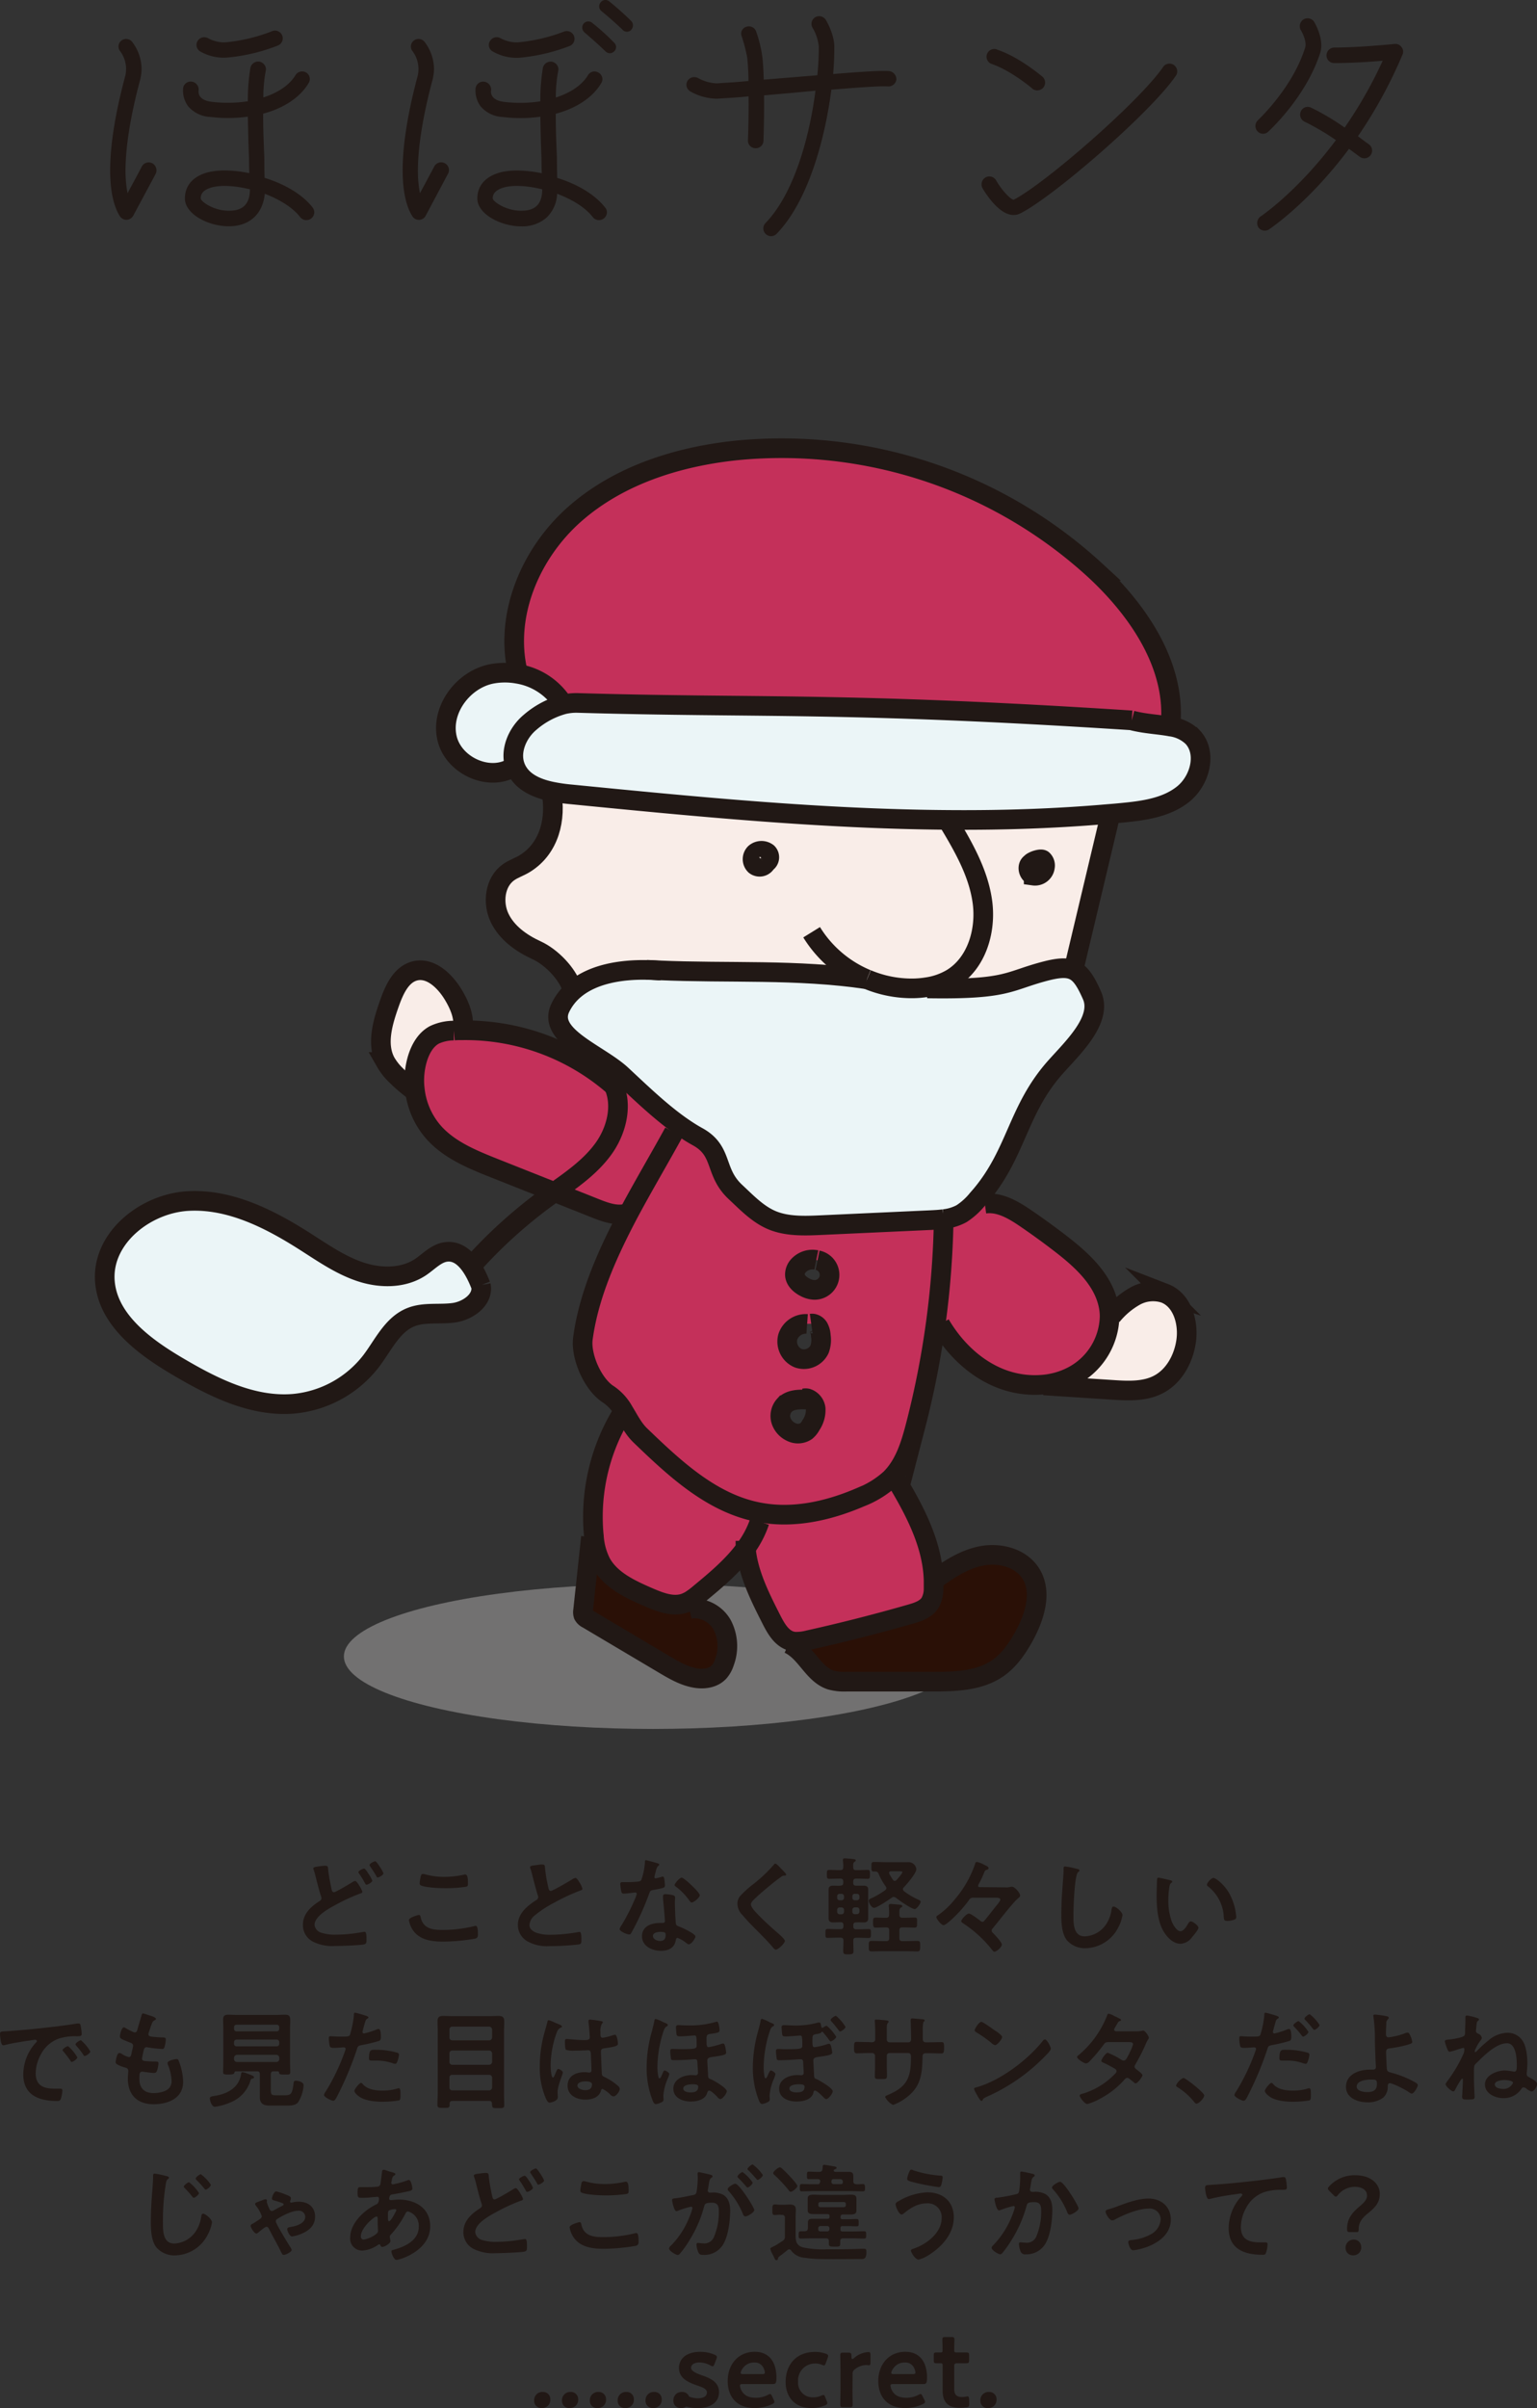 <svg xmlns="http://www.w3.org/2000/svg" width="430.5" height="674.21" viewBox="0 0 430.5 674.21"><rect x="0" y="0" width="430.5" height="674.21" fill="#333333" stroke="none"/><defs><style>.cls-1{fill:#211815;}.cls-2{fill:#727171;}.cls-3{fill:#ebf5f7;}.cls-4{fill:#f9ede8;}.cls-5{fill:#c4305a;}.cls-6{fill:#2a1006;}.cls-7{fill:none;stroke:#211815;stroke-miterlimit:10;stroke-width:5.5px;}</style></defs><g id="レイヤー_2" data-name="レイヤー 2"><g id="レイヤー_1-2" data-name="レイヤー 1"><path class="cls-1" d="M33.54,60.48C29.52,54,30,40.07,35.1,21.2a8.31,8.31,0,0,0-1.4-6.8,2.11,2.11,0,0,1,.25-3,2.18,2.18,0,0,1,3,.24,12.66,12.66,0,0,1,2.71,7.71,13.18,13.18,0,0,1-.41,3c-2.71,10.09-4.1,18.86-4.1,25.51a34.4,34.4,0,0,0,.57,6.23c1.89-3.45,4-7.46,4-7.46a2.18,2.18,0,0,1,2.95-.91,2.26,2.26,0,0,1,.91,3L37.31,60.4a2.28,2.28,0,0,1-1.8,1.15A2.3,2.3,0,0,1,33.54,60.48Zm54-2.37a2,2,0,0,1,.49,1.31,2.22,2.22,0,0,1-3.94,1.39c-2.13-2.79-5.9-5-9.92-6.56-.57,5.66-4.26,9.1-10.08,9.1s-12.3-3.44-12.3-7.79c0-3.28,1.88-5.74,5.41-7,3.2-1.14,7.79-1.06,12.63-.08-.08-2.13-.08-4.26-.08-4.26-.17-3.69-.25-7.71-.33-11.56a40.87,40.87,0,0,1-10.5.08,8.61,8.61,0,0,1-6.23-3,7.42,7.42,0,0,1-1.4-5.08,2.15,2.15,0,0,1,2.46-1.8,2.24,2.24,0,0,1,1.89,2.37c-.16.9.08,2.87,3.69,3.28a37.52,37.52,0,0,0,10.09-.16,54.9,54.9,0,0,1,.73-9.43,2.24,2.24,0,0,1,2.63-1.64,2.27,2.27,0,0,1,1.72,2.13c0,.17-.08.33-.08.49a39.06,39.06,0,0,0-.66,7.38c4.1-1.31,7.3-3.44,9-6.23a2.19,2.19,0,0,1,3-.74,2.13,2.13,0,0,1,.65,3c-2.38,4-7,7-12.71,8.52,0,4.1.17,8.53.33,12.3,0,0,0,3,.08,5.66C79.54,51.46,84.63,54.33,87.58,58.11ZM55.35,11.45a2.2,2.2,0,0,1,2.95-.74,9.49,9.49,0,0,0,4.84,1.15A48.56,48.56,0,0,0,76,8.82a2.17,2.17,0,1,1,1.8,3.94,51.67,51.67,0,0,1-14.19,3.36,13.33,13.33,0,0,1-7.54-1.72A2.13,2.13,0,0,1,55.35,11.45ZM70,53c-4.35-1.06-8.61-1.31-11.32-.33-2.21.82-2.46,2-2.46,2.87s3.77,3.61,8.2,3.45C68.14,58.93,70,57,70,53Z"/><path class="cls-1" d="M117,21.2a8.35,8.35,0,0,0-1.4-6.8,2.11,2.11,0,0,1,.25-3,2.18,2.18,0,0,1,3,.24,12.66,12.66,0,0,1,2.71,7.71,13.75,13.75,0,0,1-.41,3c-2.71,10.09-4.1,18.86-4.1,25.51a33.53,33.53,0,0,0,.57,6.23c1.89-3.45,4-7.46,4-7.46a2.18,2.18,0,0,1,3-.91,2.15,2.15,0,0,1,.82,3L119.23,60.4a2.15,2.15,0,0,1-3.77.08C111.44,54,111.93,40.07,117,21.2ZM169.5,58.11a2,2,0,0,1,.49,1.31,2.22,2.22,0,0,1-3.94,1.39c-2.13-2.79-5.9-5-10-6.56A9.73,9.73,0,0,1,153,61a10.28,10.28,0,0,1-7,2.37c-5.74,0-12.3-3.44-12.3-7.79,0-3.28,1.89-5.74,5.42-7,3.19-1.14,7.79-1.06,12.63-.08-.09-2.13-.09-4.26-.09-4.26-.16-3.69-.24-7.71-.32-11.56a40.88,40.88,0,0,1-10.5.08,8.61,8.61,0,0,1-6.23-3,7.36,7.36,0,0,1-1.4-5.08,2.15,2.15,0,0,1,2.46-1.8,2.24,2.24,0,0,1,1.89,2.37c-.17.9.08,2.87,3.69,3.28a37.52,37.52,0,0,0,10.09-.16,54.9,54.9,0,0,1,.73-9.43,2.24,2.24,0,0,1,2.63-1.64,2.27,2.27,0,0,1,1.72,2.13c0,.17-.08.33-.08.49a39.06,39.06,0,0,0-.66,7.38c4.1-1.31,7.3-3.44,9-6.23a2.1,2.1,0,0,1,2.95-.74,2.08,2.08,0,0,1,.74,3c-2.38,4-7,7-12.71,8.52,0,4.1.16,8.53.33,12.3,0,0,0,3,.08,5.66C161.46,51.46,166.54,54.33,169.5,58.11ZM137.27,11.45a2.19,2.19,0,0,1,2.95-.74,9.49,9.49,0,0,0,4.84,1.15,48.26,48.26,0,0,0,12.87-3,2.17,2.17,0,0,1,1.81,3.94,51.8,51.8,0,0,1-14.19,3.36A13.33,13.33,0,0,1,138,14.4,2.05,2.05,0,0,1,137.27,11.45ZM151.87,53c-4.35-1.06-8.61-1.31-11.32-.33-2.21.82-2.54,2-2.54,2.87s3.85,3.61,8.28,3.45C150.06,58.93,151.87,57,151.87,53ZM172,11.94a1.64,1.64,0,0,1,0,2.46,1.68,1.68,0,0,1-2.38,0c-.08-.08-2.46-2.38-5.91-5.33a1.79,1.79,0,0,1-.24-2.46,1.71,1.71,0,0,1,2.46-.16A62.19,62.19,0,0,1,172,11.94Zm4.83-3.61a1.64,1.64,0,0,1-2.46,0S172,6,168.43,3.08a1.71,1.71,0,0,1-.16-2.46,1.67,1.67,0,0,1,2.37-.24c3.69,3,6.07,5.41,6.15,5.49A1.78,1.78,0,0,1,176.79,8.33Z"/><path class="cls-1" d="M192.54,22.68a2.23,2.23,0,0,1,3-.82,11.81,11.81,0,0,0,5.17,1.48c2.54-.17,5.65-.33,8.93-.66,0-2.21-.16-4.43-.32-6.39a45.74,45.74,0,0,0-1.56-6.07A2,2,0,0,1,209,7.51a2.16,2.16,0,0,1,2.79,1.31,36.06,36.06,0,0,1,1.72,7c.25,2,.33,4.19.41,6.48l8.94-.73,6.07-.5a75.12,75.12,0,0,0,.41-8,12.56,12.56,0,0,0-1.73-5.25,2.17,2.17,0,0,1,.74-3,2.21,2.21,0,0,1,2.95.73c.25.41,2.38,4.1,2.38,7.55,0,2.21-.08,4.84-.32,7.62,7.13-.57,13-1,15.66-.82a2.32,2.32,0,0,1,2.05,2.3,2.22,2.22,0,0,1-2.38,2c-2.38-.16-8.61.33-15.83.9-1.8,13.86-6.48,31.24-15.33,40.35a2.15,2.15,0,0,1-3.12-3c8-8.28,12.3-24,14-37.06l-5.17.49L214,26.7c.08,6.56-.16,12.46-.16,12.79a2.14,2.14,0,0,1-2.3,2,2.11,2.11,0,0,1-2.05-2.21c0-.09.25-5.82.17-12.3-3.28.33-6.32.49-8.78.65a15.29,15.29,0,0,1-7.54-2.05A2.14,2.14,0,0,1,192.54,22.68Z"/><path class="cls-1" d="M329.48,21C322.67,31.21,295,55.15,285.77,59.75c-4.59,2.29-9.26-4.84-10.58-7.06a2.27,2.27,0,0,1,.82-3,2.2,2.2,0,0,1,3,.82c1.55,2.71,4,5.33,4.92,5.41,8.69-4.43,35.58-27.8,42-37.39A2.18,2.18,0,0,1,329.48,21Zm-50.27-7.13c6.15,2,12.47,7.37,12.79,7.62a2.19,2.19,0,0,1,.25,3,2.22,2.22,0,0,1-3.12.32c0-.08-6-5.08-11.31-6.88a2.16,2.16,0,0,1-1.4-2.71A2.19,2.19,0,0,1,279.21,13.83Z"/><path class="cls-1" d="M365.56,13.33c.49-1.39-.58-3.93-1.23-4.92a2.25,2.25,0,0,1,.82-3,2.19,2.19,0,0,1,3,.82c.25.49,2.79,4.84,1.64,8.53-4,12.46-14.19,21.73-14.6,22.14a2.09,2.09,0,0,1-3-.17,2.17,2.17,0,0,1,.08-3C352.36,33.59,362,24.73,365.56,13.33Zm11.07,22.39A123.26,123.26,0,0,0,387.29,17c-3.53.33-9,.66-13.53.66a2.14,2.14,0,0,1-2.22-2.13,2.21,2.21,0,0,1,2.22-2.22c7,0,16.73-1,16.81-1a2.1,2.1,0,0,1,2,.9,2,2,0,0,1,.24,2.13,129.85,129.85,0,0,1-12.46,22.8c1.72,1.31,2.95,2.21,3.11,2.3a2.16,2.16,0,1,1-2.62,3.44l-3-2.21c-11.16,15-21.82,22.14-22.39,22.55a2.19,2.19,0,0,1-3-.58,2.32,2.32,0,0,1,.57-3c.16-.08,10.41-7,21.16-21.41a68.06,68.06,0,0,0-8.78-5.16,2.19,2.19,0,0,1-1.06-2.87,2.12,2.12,0,0,1,2.87-1.07A68.42,68.42,0,0,1,376.63,35.72Z"/><path class="cls-1" d="M91.08,522.35c.84,0,.78.42.84,1.11.18,1.83.57,3.6.93,5.4.09.39.18.9.69.9s4.44-2.37,5.16-2.82a2,2,0,0,1,.78-.33c.51,0,2,2.58,2,3.06,0,.3-.36.39-.57.45a50.4,50.4,0,0,0-6.24,2.82c-2,1.08-6.57,3.36-6.57,6a2.63,2.63,0,0,0,2,2.19,12.14,12.14,0,0,0,4,.51,40.84,40.84,0,0,0,4.68-.3c.54-.06,2.67-.39,3.12-.48a1,1,0,0,1,.3,0c.42,0,.45,1.23.45,1.92v.36c0,.81-.06,1.11-.84,1.26-1.35.24-6.42.42-8,.42a12.11,12.11,0,0,1-6.24-1.26,5.22,5.22,0,0,1-2.73-4.65c0-3,2.1-5,4.47-6.54.36-.24.72-.42.72-.93a1.24,1.24,0,0,0-.09-.48c-.42-1.14-1.2-4.23-1.53-5.55a15.94,15.94,0,0,0-.57-1.95,2.1,2.1,0,0,1-.09-.36c0-.42.93-.48,2-.63A10.72,10.72,0,0,1,91.08,522.35Zm12.06,2.16a9.58,9.58,0,0,1,1.14,2c0,.45-1.23,1.14-1.59,1.14s-.3-.18-.57-.63c-.39-.69-.87-1.5-1.32-2.16-.12-.18-.42-.54-.42-.72,0-.36,1.26-1,1.59-1S103,524.24,103.14,524.51Zm3.15-2a10,10,0,0,1,1.11,1.95c0,.48-1.26,1.17-1.59,1.17s-.33-.24-.42-.42c-.57-1-1.14-1.83-1.8-2.82a.57.57,0,0,1-.09-.24c0-.42,1.29-1.05,1.59-1.05S106,522.08,106.29,522.47Z"/><path class="cls-1" d="M117.27,536.12c.39,0,.48.27.54.57.63,3.18,3.18,3.63,6,3.63a37.36,37.36,0,0,0,8.94-1.05,2.39,2.39,0,0,1,.45-.09c.45,0,.66.51.66,2.46,0,.57-.15.93-.72,1.11a54.83,54.83,0,0,1-9,.84c-3.12,0-6.48-.39-8.43-3.12a7,7,0,0,1-1.17-2.91C114.54,536.81,117.24,536.12,117.27,536.12Zm.51-10.47c.09-.51.15-1,.72-1a4.49,4.49,0,0,1,.87.18,19.32,19.32,0,0,0,5.1.63,25.52,25.52,0,0,0,5.43-.6,1.52,1.52,0,0,1,.39-.06c.75,0,.78,1.35.78,2.58,0,.72-.15.78-.84.9a40.93,40.93,0,0,1-5.43.36c-1.65,0-5.37-.15-6.84-.75a.62.62,0,0,1-.42-.63A10.4,10.4,0,0,1,117.78,525.65Z"/><path class="cls-1" d="M150.39,522.14a11.14,11.14,0,0,1,1.44-.15c.84,0,.78.45.84,1.14a41,41,0,0,0,.93,5.37c.09.39.18.9.69.9s5.34-2.82,6.12-3.33a1.92,1.92,0,0,1,.78-.3c.39,0,.9.9,1.08,1.2a6,6,0,0,1,.87,1.83c0,.3-.33.39-.57.48a55.17,55.17,0,0,0-7.41,3.45,30.5,30.5,0,0,0-5.4,3.54,3.78,3.78,0,0,0-1.47,2.7c0,1.08,1.05,1.83,2,2.16a12,12,0,0,0,4,.54,45.28,45.28,0,0,0,7.83-.78.83.83,0,0,1,.27,0c.42,0,.45,1.23.45,1.86v.36c0,.78,0,1.11-.63,1.26a71.84,71.84,0,0,1-8.25.48,11.24,11.24,0,0,1-6.15-1.29,5.28,5.28,0,0,1-2.76-4.62c0-3.27,2.7-5.4,5.19-7a.93.93,0,0,0,.51-.78,1,1,0,0,0-.12-.54c-.36-1.08-1.2-4.26-1.5-5.49a19.07,19.07,0,0,0-.57-2,1.58,1.58,0,0,1-.09-.36C148.44,522.29,149.43,522.29,150.39,522.14Z"/><path class="cls-1" d="M184.17,521.66c.15.06.48.15.48.36s-.21.33-.48.54a5.23,5.23,0,0,0-.54,1.59,9.73,9.73,0,0,0-.33,1.35.35.35,0,0,0,.33.39,14.52,14.52,0,0,0,1.71-.45,1.07,1.07,0,0,1,.3-.06c.36,0,.39.54.45.9a14.24,14.24,0,0,1,.15,1.59c0,.66-.36.72-3.12,1.23-1.08.18-1.05.39-1.41,1.38a76.34,76.34,0,0,1-4.89,10.68c-.18.3-.27.42-.6.42-.66,0-2.67-.87-2.67-1.5a3.32,3.32,0,0,1,.54-1.08,56,56,0,0,0,3.57-6.93,11.73,11.73,0,0,0,.69-1.83.4.4,0,0,0-.42-.39c-.24,0-2.55.3-3.24.3-.51,0-.63-.27-.75-1-.06-.36-.21-1.44-.21-1.74s.21-.48.54-.48h1.38a26.64,26.64,0,0,0,3.09-.15c.39-.06.66-.09.9-.48a18.31,18.31,0,0,0,1-5c0-.21,0-.51.27-.51S183.69,521.51,184.17,521.66Zm4.32,8.94c.33.09.6.27.6.63,0,.06-.06,1-.06,1.59,0,.87.15,5.19.3,5.82.09.45.48.57.93.75l.3.12c.69.27,4.23,1.92,4.23,2.64,0,.48-1.11,2.19-1.86,2.19-.3,0-.57-.27-.78-.42a8.53,8.53,0,0,0-2.4-1.38c-.33,0-.45.42-.48.69-.36,2.19-2.13,2.94-4.17,2.94-2.43,0-5.28-1.29-5.28-4.08s2.61-3.72,5-3.72h.78c.36,0,.63-.15.63-.51,0-1-.45-5.31-.54-6.48,0-.15,0-.27,0-.42,0-.48.27-.66.72-.66A12.56,12.56,0,0,1,188.49,530.6ZM182.88,542c0,.93,1.2,1.41,2,1.41,1.08,0,1.56-.57,1.56-1.62,0-.6,0-.93-1.53-.93C184.17,540.89,182.88,541.07,182.88,542ZM196,530.57c0,.72-1.71,2.07-2.25,2.07-.3,0-.51-.33-.66-.54a17,17,0,0,0-3.75-3.87c-.12-.09-.39-.27-.39-.48,0-.42,1.38-2.07,2-2.07S196,529.79,196,530.57Z"/><path class="cls-1" d="M220.2,524.84c0,.3-.42.27-.63.27a1.34,1.34,0,0,0-.81.36q-1.12.81-2.25,1.71c-1.68,1.38-3.39,2.76-4.95,4.26-.57.54-1.23,1.14-1.23,1.71,0,.75,1,1.83,1.5,2.37,1.71,1.83,3.57,3.51,5.43,5.16.51.45,2.58,2.13,2.58,2.73s-1.83,2.43-2.55,2.43c-.33,0-.75-.54-.93-.78-1.14-1.35-2.4-2.61-3.63-3.87-1.62-1.62-3.27-3.24-4.74-5a4.56,4.56,0,0,1-1.44-3.18,3.41,3.41,0,0,1,.66-2.07,29.15,29.15,0,0,1,3.87-3.51,40.92,40.92,0,0,0,5.61-5.31c.12-.15.27-.36.45-.36.39,0,1.26,1,1.59,1.35S220.2,524.51,220.2,524.84Z"/><path class="cls-1" d="M233.34,538.22c-.78,0-1.26-.3-1.26-1.11,0-.45,0-.9,0-1.38v-5.31c0-.51,0-1,0-1.38,0-.87.51-1.11,1.32-1.11.66,0,1.32.06,1.95,0s.84-.24.84-.84v-.3c0-.6-.24-.84-.84-.84h-.27c-.93,0-1.86.06-2.79.06-.69,0-.69-.3-.69-1.26s0-1.23.69-1.23c.93,0,1.86.06,2.79.06h.27c.6,0,.84-.24.84-.81a9.24,9.24,0,0,0-.09-1.83.83.83,0,0,1,0-.27c0-.33.24-.39.51-.39s1,.06,1.32.09c.21,0,.39,0,.57.06.75.06,1.17.09,1.17.42s-.18.3-.36.42c-.36.27-.36.66-.33,1.5,0,.6.24.81.81.81h.42c.93,0,1.86-.06,2.79-.06.69,0,.66.3.66,1.23s0,1.26-.66,1.26c-.93,0-1.86-.06-2.79-.06h-.42c-.57,0-.81.24-.81.84v.3c0,.6.24.84.84.84s1.32,0,2,0c.81,0,1.35.18,1.35,1.11,0,.45,0,.9,0,1.38v5.31c0,.45,0,.9,0,1.38,0,.81-.45,1.11-1.23,1.11s-1.41-.06-2.13,0c-.57,0-.81.24-.81.84v.24c0,.6.24.84.81.84h.63c.93,0,1.89-.06,2.85-.06.66,0,.66.3.66,1.23s0,1.26-.66,1.26c-1,0-1.92-.06-2.85-.06h-.63c-.57,0-.78.21-.81.78,0,.72.06,2.31.06,3s-.33.87-1.41.87-1.47,0-1.47-.93.06-2,.06-2.91c0-.6-.24-.84-.84-.84h-.69c-1,0-1.92.06-2.88.06-.66,0-.63-.3-.63-1.26s0-1.23.63-1.23c1,0,1.92.06,2.88.06h.69c.6,0,.84-.24.84-.84V539c0-.6-.24-.84-.81-.84S234,538.22,233.34,538.22Zm1.86-8a.67.67,0,0,0-.72.69v.39a.69.69,0,0,0,.72.72h.48a.69.69,0,0,0,.72-.72v-.39a.67.67,0,0,0-.72-.69Zm-.72,5a.69.69,0,0,0,.72.72h.48a.69.69,0,0,0,.72-.72v-.48a.69.69,0,0,0-.72-.72h-.48a.69.69,0,0,0-.72.72Zm6.24-4.32a.67.67,0,0,0-.72-.69h-.54a.65.65,0,0,0-.72.69v.39a.68.68,0,0,0,.72.72H240a.69.69,0,0,0,.72-.72Zm-.72,5a.69.69,0,0,0,.72-.72v-.48A.69.69,0,0,0,240,534h-.54a.68.68,0,0,0-.72.72v.48a.68.68,0,0,0,.72.72Zm7.95,3.72c-.93,0-2.07.06-2.7.06s-.72-.45-.72-1.44,0-1.38.72-1.38,1.77.06,2.7.06h.24c.6,0,.84-.27.84-.84a14.73,14.73,0,0,0-.09-2.31,1,1,0,0,1,0-.3c0-.33.21-.42.51-.42s2.07.15,2.55.21c.24,0,.72.06.72.39s-.18.27-.42.45c-.39.27-.42.66-.39,2,0,.57.3.81.84.81h.69c1,0,1.92-.06,2.73-.06s.69.39.69,1.38.06,1.44-.69,1.44-1.77-.06-2.73-.06h-.69c-.6,0-.84.24-.84.81v2.22c0,.57.24.81.84.81h.81c1.14,0,2.25-.06,3.36-.06.87,0,.81.42.81,1.47s0,1.47-.84,1.47c-1.11,0-2.22-.06-3.33-.06h-6.09c-1.11,0-2.22.06-3.33.06-.84,0-.81-.39-.81-1.47s0-1.47.81-1.47c1.11,0,2.22.06,3.33.06h.75c.6,0,.84-.24.84-.81v-2.22c0-.57-.24-.81-.84-.81Zm2.43-8.55a1.12,1.12,0,0,0-.6.21c-.78.57-4.17,2.85-4.95,2.85s-1.5-1.44-1.5-1.95.6-.66,1-.84a26.18,26.18,0,0,0,3.54-2.1c.21-.18.39-.33.39-.63a.94.94,0,0,0-.18-.48,17,17,0,0,1-1.95-3.45c-.21-.48-.42-.72-1-.72h-.36c-.72,0-.69-.36-.69-1.35s0-1.32.72-1.32c1.17,0,2.34.06,3.51.06h4l1.92,0a2.23,2.23,0,0,1,2.43,1.92c0,1.2-2.64,4.2-3.51,5.13a.69.69,0,0,0-.24.51.73.73,0,0,0,.27.54,19.18,19.18,0,0,0,4,2.37c.27.12.69.3.69.66s-1.08,2-1.65,2c-.9,0-4.38-2.43-5.19-3.09A1.16,1.16,0,0,0,250.38,531.11Zm.27-4.5a.68.68,0,0,0,.48-.24c.33-.36,1.62-1.8,1.62-2.22,0-.18-.33-.21-.81-.21h-2.37c-.09,0-.54,0-.54.45a.88.88,0,0,0,.06.27,18.79,18.79,0,0,0,1,1.65A.67.67,0,0,0,250.65,526.61Z"/><path class="cls-1" d="M281.88,528.41a3,3,0,0,0,1-.12,3.68,3.68,0,0,1,.57-.06c.81,0,2.28,1.77,2.28,2.46,0,.33-.3.54-.51.72-1.59,1.29-5.55,6.57-7.2,8.49a.92.92,0,0,0-.27.6.88.88,0,0,0,.33.63c.54.57,2.52,2.58,2.52,3.3s-1.5,2-2.1,2c-.24,0-.48-.36-.75-.69a34,34,0,0,0-8.1-7.35c-.18-.12-.42-.3-.42-.54,0-.42,1.47-2.1,2.13-2.1s2.7,1.65,3.21,2a1,1,0,0,0,.63.3c.3,0,.42-.21.6-.42.54-.6,2.25-2.82,2.94-3.69.33-.39,1.44-1.68,1.44-2.1s-.63-.54-1-.54H272.7a1.31,1.31,0,0,0-1.32.69,36.62,36.62,0,0,1-4.41,5c-.48.45-2.13,2-2.7,2s-2-1.71-2-2.25c0-.27.21-.39.42-.51a22.32,22.32,0,0,0,4.74-4.47,30.17,30.17,0,0,0,4.74-7.5c.27-.6.75-1.8.93-2.4.06-.21.09-.57.54-.57a6.67,6.67,0,0,1,1.77.66c1,.48,1.47.69,1.47,1.05s-.3.42-.57.51-.42.18-.6.6a27.86,27.86,0,0,1-1.62,3.45,1,1,0,0,0-.12.42c0,.39.42.36.63.36Z"/><path class="cls-1" d="M301.74,523.25c.21,0,.6.15.6.42s-.18.3-.36.45c-1.05.78-1.32,10.29-1.32,12,0,2.34-.06,6,3.18,6a7.6,7.6,0,0,0,5.64-2.91,9.54,9.54,0,0,0,1.83-4.44c.09-.48.15-1,.6-1,.66,0,2.49,1.53,2.49,2.43a11.15,11.15,0,0,1-1.23,3.51,10.5,10.5,0,0,1-9.12,5.73,6.63,6.63,0,0,1-5.28-2.31c-1.35-1.8-1.5-4.71-1.5-6.9q0-3.56.27-7.11c.09-1.38.36-4.26.36-5.49v-.33c0-.45,0-.75.45-.75A25.45,25.45,0,0,1,301.74,523.25Z"/><path class="cls-1" d="M327.66,526.37c.24.06.66.12.66.42s-.12.24-.3.39c-.42.33-.45.93-.54,1.44a22.36,22.36,0,0,0-.24,3.18,17.14,17.14,0,0,0,1,6.27c.36.84,1.35,2.61,2.4,2.61.84,0,1.71-1.32,2.07-2,.18-.3.42-.75.81-.75.63,0,2.16,1.23,2.16,1.77s-1.35,2.13-1.77,2.61a4.31,4.31,0,0,1-3.21,1.89c-2.22,0-4-2-5-3.84-1.5-2.82-1.74-6.6-1.74-9.78,0-.48.09-4.29.15-4.56a.37.37,0,0,1,.42-.33C324.93,525.71,327.15,526.28,327.66,526.37Zm12.21-.6c.66,0,3.18,1.89,4.62,4.65a16.37,16.37,0,0,1,1.77,6.24c0,.57-.3.72-.81.87a6.34,6.34,0,0,1-1.68.27c-1,0-.93-.42-1-1.14a11.51,11.51,0,0,0-4.44-8.55.49.49,0,0,1-.27-.45C338.07,527.09,339.27,525.77,339.87,525.77Z"/><path class="cls-1" d="M1.74,568.68c4.38-.27,8.76-.72,13.11-1.23,2.28-.27,4.56-.57,6.81-.93a1.71,1.71,0,0,1,.39,0c.45,0,.51.39.57.75a13.65,13.65,0,0,1,.27,2.19c0,.66-.63.6-1.35.63a14.86,14.86,0,0,0-5,.63,9.12,9.12,0,0,0-5.1,4.47A11.23,11.23,0,0,0,10,580.44c0,3.48,2.22,4.32,5.28,4.32.51,0,1.17,0,1.5,0s.69,0,.69.51A8.49,8.49,0,0,1,17,587.7c-.21.45-.45.51-1,.51-5.1,0-9.48-1.62-9.48-7.47a13.32,13.32,0,0,1,3.3-8.61c.33-.36.51-.57.51-.72s-.24-.36-.45-.36-1.59.24-1.89.27c-2,.3-4.71.72-6.63,1.23a2.32,2.32,0,0,1-.45.06c-.42,0-.57-.66-.66-1A13.44,13.44,0,0,1,0,569.46C0,568.68.42,568.77,1.74,568.68ZM21.66,576c0,.45-1.2,1.26-1.53,1.26s-.3-.21-.42-.36c-.6-.87-1.26-1.71-1.92-2.52-.09-.09-.27-.27-.27-.42,0-.36,1.2-1.11,1.53-1.11A11.62,11.62,0,0,1,21.66,576Zm3.63-1.65c0,.42-1.17,1.26-1.53,1.26s-.33-.24-.45-.39a25.38,25.38,0,0,0-1.95-2.49.72.72,0,0,1-.21-.39c0-.36,1.17-1.14,1.53-1.14A12.19,12.19,0,0,1,25.29,574.35Z"/><path class="cls-1" d="M43.68,565.23c0,.15-.12.24-.27.33-.42.21-.63.24-1,1.32-.27.72-.51,1.47-.75,2.19a1.06,1.06,0,0,0-.09.42c0,.51.39.63.81.69,1,.12,2,.21,3.06.24.57,0,1,0,1,.57a8.84,8.84,0,0,1-.33,2c-.12.42-.24.66-.66.66a37.7,37.7,0,0,1-4.08-.45.88.88,0,0,0-.27-.06c-.48,0-.69.33-.81.72s-.51,2.25-.51,2.49c0,.63.63.66,1,.69.9.09,1.8.12,2.7.12s.9.21.9.51a6.64,6.64,0,0,1-.39,2c-.15.45-.33.69-.84.69-.69,0-2.1-.21-2.82-.3a3,3,0,0,0-.48-.06c-.81,0-.81.75-.81,2,0,2.61,1.38,4,4,4,1.35,0,3.42-.36,4.35-1.41a3,3,0,0,0,.66-2.13,13,13,0,0,0-1-4.35,1.58,1.58,0,0,1-.12-.54c0-.72,2.22-1.11,2.55-1.11.48,0,.57.48.81,1.14a16.45,16.45,0,0,1,1,5.25c0,4.65-4.29,6.27-8.28,6.27-4.53,0-7.2-2.61-7.2-7.17,0-.75.12-1.89.12-2.19,0-.66-.51-.84-1.2-1a10,10,0,0,1-1.77-.72c-.33-.18-.57-.33-.57-.72,0-.18.3-2.55,1.05-2.55a1.65,1.65,0,0,1,.75.3,5.44,5.44,0,0,0,1.92.84c.51,0,.6-.42.78-1.29.06-.33.18-.72.27-1.17a6.21,6.21,0,0,0,.12-.66c0-.66-.54-.84-1-1-2.1-.81-2.7-1.08-2.7-1.62s.48-2.58,1.11-2.58a1.63,1.63,0,0,1,.69.33,18.73,18.73,0,0,0,2,1,.92.92,0,0,0,.39.09c.48,0,.6-.39.69-.72.27-1,.93-3.15,1.17-4,.09-.33.15-.6.45-.6a11.32,11.32,0,0,1,1.5.48C42.15,564.33,43.68,564.75,43.68,565.23Z"/><path class="cls-1" d="M70.2,582.36a9.56,9.56,0,0,1-5.79,6.3,15.63,15.63,0,0,1-4.23,1.17c-1,0-1.41-2-1.41-2.37s.39-.54,1.23-.66c3.51-.51,6.81-2.16,7.5-5.94.06-.42.09-.72.42-.72a6.22,6.22,0,0,1,1.56.48c.39.15,1.65.51,1.65.93s-.39.36-.6.42A.49.49,0,0,0,70.2,582.36Zm7.47-2.46h-1c-.57,0-.81.24-.81.84v4.44c0,1.29.27,1.44,1.5,1.44h2.19c2,0,2.31-.3,2.7-3.54a.57.57,0,0,1,.66-.54c.45,0,2.13.27,2.13,1.26a10.21,10.21,0,0,1-1.56,4.8c-.78.93-2.25.9-3.39.9H75.57c-1.68,0-2.79-.48-2.79-2.34,0-.57,0-1.14,0-1.68v-4.74c0-.6-.24-.84-.84-.84H66.09c-.33,0-.39.18-.48.48s-.39.42-1.56.42-1.56,0-1.56-.69.06-1.71.06-2.55v-9.81c0-.78-.06-1.56-.06-2.37,0-1,.45-1.32,1.44-1.32.84,0,1.71.06,2.55.06h10.8c.87,0,1.71-.06,2.55-.06,1.26,0,1.47.45,1.47,1.59,0,.54-.06,1.23-.06,2.1v9.78c0,.87.06,1.71.06,2.55s-.36.72-1.56.72-1.47,0-1.56-.45S78,579.93,77.67,579.9Zm-.18-11.19a.69.69,0,0,0,.72-.72v-.42a.69.69,0,0,0-.72-.72H66.27a.69.69,0,0,0-.72.72V568a.69.69,0,0,0,.72.72Zm-11.94,3.48a.69.69,0,0,0,.72.72H77.49a.69.69,0,0,0,.72-.72v-.45a.69.69,0,0,0-.72-.72H66.27a.69.69,0,0,0-.72.72Zm0,4.29a.8.8,0,0,0,.84.81h11a.8.8,0,0,0,.84-.81v-.36a.86.86,0,0,0-.84-.84h-11a.86.86,0,0,0-.84.84Z"/><path class="cls-1" d="M102.09,564.21c.27.09,1.11.3,1.11.63,0,.15-.18.24-.27.3-.45.27-.48.39-.69,1.05-.09.33-.72,2.52-.72,2.67a.44.44,0,0,0,.45.45,21.16,21.16,0,0,0,3.48-1.11,1.61,1.61,0,0,1,.63-.15c.6,0,.6,1.83.6,2.28s-.06.93-.57,1.08a45.14,45.14,0,0,1-4.92,1.17c-.87.18-1,.33-1.23,1.17A93.46,93.46,0,0,1,94.38,587c-.39.72-.63,1.14-1.08,1.14s-2.55-1-2.55-1.62a2.24,2.24,0,0,1,.51-1,59.07,59.07,0,0,0,5.31-11.1,4.58,4.58,0,0,0,.24-.78c0-.3-.24-.45-.54-.45s-1.74.15-2.67.15c-.6,0-1.08,0-1.26-.54a12.88,12.88,0,0,1-.24-2.19c0-.33.09-.54.45-.54s1.53.12,2.82.12c1.92,0,2.37,0,2.64-.48a27.49,27.49,0,0,0,1.11-5.46c0-.45,0-.75.33-.75S101.7,564.09,102.09,564.21Zm-.42,19.35c1.32,1.47,3.6,1.74,5.43,1.74a13.55,13.55,0,0,0,4.26-.6,1.07,1.07,0,0,1,.3-.06c.51,0,.51.69.51,1.89,0,.6,0,1.29-.33,1.5a28.67,28.67,0,0,1-4.68.39c-2,0-4.74-.24-6.42-1.35-.48-.33-1.47-1.08-1.47-1.71,0-.45,1.38-2.22,1.86-2.22C101.34,583.14,101.55,583.41,101.67,583.56Zm3.66-9.69a21.52,21.52,0,0,1,6,.84.56.56,0,0,1,.42.6,7.54,7.54,0,0,1-.57,2.1c-.12.27-.24.39-.54.39a1.61,1.61,0,0,1-.63-.15,13.47,13.47,0,0,0-4.77-.75c-.39,0-.75,0-1.14,0-.6,0-.75-.15-.75-.66C103.38,573.69,103.92,573.87,105.33,573.87Z"/><path class="cls-1" d="M137.79,589a.7.7,0,0,0-.81-.81H126.75c-.54,0-.81.24-.81.78v.3c0,.9-.39.87-1.71.87s-1.71,0-1.71-.87c0-1.17.09-2.37.09-3.57V568.8c0-1-.06-1.95-.06-2.91,0-1.14.51-1.5,1.59-1.5.87,0,1.74.06,2.64.06H137c.87,0,1.74-.06,2.61-.06,1.14,0,1.62.36,1.62,1.53,0,1-.06,1.92-.06,2.88v17c0,1.17.06,2.37.06,3.54,0,.93-.39.87-1.71.87h-.54c-.72,0-1.14-.06-1.14-.75ZM137,571.23a.84.84,0,0,0,.84-.84v-2.16a.86.86,0,0,0-.84-.84H126.69a.8.8,0,0,0-.81.84v2.16c0,.54.3.78.81.84Zm-11.13,6a.8.8,0,0,0,.81.84H137a.86.86,0,0,0,.84-.84v-2.31a.86.86,0,0,0-.84-.84H126.69a.8.8,0,0,0-.81.84Zm0,7.17a.8.8,0,0,0,.81.84H137a.86.86,0,0,0,.84-.84v-2.7a.8.8,0,0,0-.84-.81H126.69a.74.74,0,0,0-.81.81Z"/><path class="cls-1" d="M156.6,566.76c.24.09.78.3.78.6s-.12.24-.27.3c-.69.33-.87.6-1.23,1.53a27.7,27.7,0,0,0-1.65,9.12c0,.48.09,3.33.66,3.33.21,0,.36-.39.66-1.08.15-.33.45-1.32.81-1.32s1.29.6,1.29,1-1.47,3.72-1.47,5.46c0,.48.06,1,.06,1.44,0,1.17-2.13,1.53-2.28,1.53-.51,0-.75-.57-1-1a21.6,21.6,0,0,1-1.77-9.24,34.46,34.46,0,0,1,1.05-8.4c.33-1.32.75-2.61,1.08-3.93,0-.21.12-.51.39-.51a11.36,11.36,0,0,1,1.92.78C156.06,566.52,156.42,566.7,156.6,566.76Zm11.94-.87c.15,0,.3.09.3.27s-.18.33-.33.6a4.18,4.18,0,0,0-.33,2.13v.84c0,.42.18.78.63.78a19.07,19.07,0,0,0,3-.75,2.39,2.39,0,0,1,.45-.09c.6,0,.81,2.07.81,2.52s-.21.78-3.75,1.26c-.66.09-1,.21-1,1s.21,5.19.24,6,.36.84,1,1.17a16.66,16.66,0,0,1,3.24,2.1c.36.3.78.63.78,1.14,0,.69-1.05,2.07-1.74,2.07a1.37,1.37,0,0,1-.84-.45,8.53,8.53,0,0,0-2.22-1.65c-.3,0-.39.24-.45.48-.54,1.92-2.55,2.52-4.35,2.52-2.4,0-5-1.14-5-3.9s2.37-3.78,4.71-3.78a7.68,7.68,0,0,1,1.17.09h.21c.42,0,.6-.24.6-.63,0-.75-.15-3.6-.18-4.47,0-.3,0-1.14-.72-1.14-.24,0-2.37.12-3.57.12h-.39a6.66,6.66,0,0,1-2.28-.24c-.27-.18-.3-1.89-.3-2.28s0-.75.48-.75,3,.3,4.59.3h.48c.72,0,1.41-.06,1.41-.72s-.24-3.54-.36-4.29c0-.09,0-.21,0-.3a.37.37,0,0,1,.42-.42A28.39,28.39,0,0,1,168.54,565.89Zm-4.65,16.83c-.69,0-2.16.24-2.16,1.17s1.44,1.29,2.19,1.29c1.14,0,1.89-.42,1.89-1.65C165.81,582.75,164.46,582.72,163.89,582.72Z"/><path class="cls-1" d="M187.05,566.94c0,.24-.27.36-.42.45s-.42.3-.69,1a32.87,32.87,0,0,0-1.8,10.2,14.42,14.42,0,0,0,.3,3,.3.3,0,0,0,.3.27c.24,0,.39-.33.63-.9a6.61,6.61,0,0,0,.27-.63c.12-.27.27-.66.54-.66s1.29.6,1.29,1A6.65,6.65,0,0,1,187,582a14.35,14.35,0,0,0-1.2,4.71c0,.39.06.75.06,1.08,0,.54-.39.69-.84.9a4.17,4.17,0,0,1-1.32.39c-.51,0-.72-.6-.9-1a24.74,24.74,0,0,1-1.68-9.45,37,37,0,0,1,1.47-9.93c.24-1,.51-1.92.69-2.88,0-.21.09-.57.39-.57a11,11,0,0,1,2.19.93C186.21,566.31,187.05,566.58,187.05,566.94Zm14.49,1.5c0,.6-.6.72-2.64,1-.75.09-1,.36-1,1.11v1c0,1.11.06,1.59.57,1.59a23.31,23.31,0,0,0,3.18-.78,3.07,3.07,0,0,1,.9-.24c.33,0,.45.42.57.9a10.14,10.14,0,0,1,.27,1.62c0,.6-.6.75-3.12,1.14-1.26.18-2.16.18-2.16,1.11,0,.72.18,3,.21,4s.15,1,.9,1.29,4.35,2.4,4.35,3.3c0,.57-1.14,2.19-1.83,2.19-.27,0-.48-.21-.78-.54-.06-.06-.12-.15-.18-.21-.39-.39-1.62-1.62-2.16-1.62-.36,0-.42.33-.63.87-.63,1.74-2.88,2.19-4.53,2.19-2.22,0-4.86-1-4.86-3.6s2.79-3.81,5.13-3.81c.45,0,.93.06,1.11.06a.65.65,0,0,0,.66-.66c0-.51-.15-2.46-.18-3.09,0-.39-.15-.75-.63-.75-.06,0-.15,0-.24,0-1.41.15-4,.27-5.4.27-.3,0-.93.06-1.08-.24a17.34,17.34,0,0,1-.24-2.22c0-.48.09-.69.6-.69s1.29.06,2,.06c4.41,0,4.8-.09,4.8-1,0-2.67-.09-2.82-.63-2.82-.36,0-2.82.24-4,.24-.54,0-.87,0-1-.54-.06-.24-.18-1.77-.18-2s.15-.6.57-.6a1.85,1.85,0,0,1,.39,0c.54.06,1.86.09,2.46.09a25.3,25.3,0,0,0,7.77-1,1.28,1.28,0,0,1,.33-.06C201.33,566,201.54,568,201.54,568.44Zm-10.17,16.29c0,.87,1.29,1.08,1.95,1.08,1.32,0,2.25-.27,2.25-1.62,0-.69-1.14-.66-1.62-.66C193.2,583.53,191.37,583.68,191.37,584.73Z"/><path class="cls-1" d="M216.09,566.37c.21.09.72.27.72.57s-.27.33-.45.45-.42.39-.66,1a32.87,32.87,0,0,0-1.8,10.2,14.42,14.42,0,0,0,.27,3c.06.15.15.27.3.27s.42-.39.69-1.08c.12-.27.45-1.11.75-1.11s1.29.6,1.29,1a9.15,9.15,0,0,1-.42,1.29,14.39,14.39,0,0,0-1.23,4.71c0,.39.06.75.06,1.08,0,.54-.39.69-.84.9a4.17,4.17,0,0,1-1.32.39c-.51,0-.69-.57-.9-1a24.74,24.74,0,0,1-1.68-9.45,37.17,37.17,0,0,1,1.47-9.93c.24-1,.54-1.92.69-2.88,0-.21.12-.57.39-.57a11.71,11.71,0,0,1,2.25,1C215.85,566.25,216,566.34,216.09,566.37Zm12.48,3.12c-.72.15-.93.27-1,.9-.06,2.28,0,2.76.57,2.76a21.85,21.85,0,0,0,3.18-.72,3.66,3.66,0,0,1,.9-.24c.36,0,.45.39.6.87a9.79,9.79,0,0,1,.27,1.59c0,.54-.66.75-3.12,1.11-1.32.21-2.16.18-2.16,1.14,0,.48.18,3.33.21,4.17s.24.84.87,1.11c.84.39,4.35,2.4,4.35,3.33,0,.54-1.14,2.16-1.83,2.16-.33,0-.6-.36-1-.75s-1.62-1.62-2.16-1.62c-.33,0-.36.3-.42.57-.45,2-3,2.49-4.71,2.49-2.25,0-4.89-.93-4.89-3.6s2.76-3.81,5.1-3.81c.36,0,.69,0,1,.06h.15a.64.64,0,0,0,.63-.66c0-.45-.12-2.28-.15-2.82,0-.39,0-1-.66-1l-.45,0c-1.29.09-3.93.27-5.19.27-.3,0-.9.06-1.08-.24a17.94,17.94,0,0,1-.24-2.22c0-.48.09-.69.6-.69s1.26.06,1.92.06c4.47,0,4.86-.09,4.86-1,0-2.67-.09-2.82-.63-2.82-.3,0-2.79.24-4,.24-.54,0-.87,0-1-.54-.06-.24-.18-1.77-.18-2a.53.53,0,0,1,.57-.6l.39,0c.48,0,2,.09,2.55.09a23.15,23.15,0,0,0,6.75-.84l.33,0c.36,0,.42.45.54,1.26a.33.33,0,0,0,.3.21.42.42,0,0,0,.27-.09,2.51,2.51,0,0,1,.93-.48,12,12,0,0,1,2.67,3.09c0,.45-1.14,1.29-1.53,1.29-.18,0-.42-.33-.75-.81s-1-1.23-1.47-1.83a.23.23,0,0,0-.15-.06.38.38,0,0,0-.3.21C229.86,569.31,229,569.43,228.57,569.49Zm-7.47,15.24c0,.87,1.29,1.08,2,1.08,1.38,0,2.25-.3,2.25-1.62,0-.69-1.14-.66-1.62-.66C222.93,583.53,221.1,583.68,221.1,584.73Zm15.72-17.28c0,.48-1.14,1.29-1.53,1.29-.18,0-.33-.24-.48-.45-.63-.81-1.23-1.59-1.92-2.34-.09-.12-.24-.27-.24-.42,0-.39,1.17-1.17,1.5-1.17A12.55,12.55,0,0,1,236.82,567.45Z"/><path class="cls-1" d="M244.14,571.77c.48,0,1-.18,1-.75v-2c0-1.68-.12-3.27-.12-3.3,0-.21.09-.3.3-.3a21.72,21.72,0,0,1,2.22.15c.75.06,1.38.15,1.38.42a.51.51,0,0,1-.18.3c-.39.48-.36.72-.36,2.67V571a.77.77,0,0,0,.78.78h5.28c.42,0,.75-.27.75-.87,0-1.08-.06-4.2-.12-5.1,0-.12,0-.24,0-.36a.37.37,0,0,1,.39-.36c.42,0,2.1.18,2.58.21s.93.06.93.33-.12.27-.33.48a9.59,9.59,0,0,0-.18,2.52v1.14c0,.3,0,.6,0,.9v.18c0,.6.27.93.87.93h.81c.93,0,2.91-.06,3.54-.06s.75.24.75,1.41c0,1.5-.09,1.77-.84,1.77-1.17,0-2.31-.06-3.45-.06h-.81c-.93,0-.93.63-.93,1-.09,5.22-.6,8.85-5.28,11.94a12.34,12.34,0,0,1-3,1.53,5,5,0,0,1-2.19-2.19c0-.24.27-.39.48-.48,5.7-2.37,6.75-4.86,6.75-10.86,0-.51-.21-1-.78-1h-5.22a.77.77,0,0,0-.78.75v2.85c0,.84.06,1.65.06,2.49,0,1.32-.15,1.2-2,1.2-1,0-1.41,0-1.41-.75,0-1,.06-1.92.06-2.88v-2.88a.8.8,0,0,0-.81-.78h-.93c-1.17,0-2.37.09-3.36.09-.75,0-.78-.63-.78-1.38,0-1.44,0-1.83.75-1.83.87,0,2.22.06,3.39.06Z"/><path class="cls-1" d="M294.33,573.57c0,.51-1.2,1.68-1.59,2.07A52.11,52.11,0,0,1,276.45,587c-1,.48-1,.51-1.26,1a.3.3,0,0,1-.3.18c-.33,0-1-1.2-1.17-1.56a8.41,8.41,0,0,1-.9-1.8c0-.33.54-.39.93-.51,6.63-1.95,14.13-7.62,18.39-13a.74.74,0,0,1,.51-.33C293.25,570.9,294.33,573.12,294.33,573.57Zm-15.48-5c.39.27,1.83,1.26,1.83,1.71,0,.69-1.41,2.31-2,2.31a3.21,3.21,0,0,1-1.2-.81,37.42,37.42,0,0,0-4-2.79c-.24-.15-.48-.3-.48-.57,0-.45,1.2-2.37,1.89-2.37C275.4,566.1,278.28,568.2,278.85,568.62Z"/><path class="cls-1" d="M318.09,568.71a8.87,8.87,0,0,0,1.83-.15,1.07,1.07,0,0,1,.3-.06c.51,0,1.56,1.56,1.56,2a.84.84,0,0,1-.18.45,6.79,6.79,0,0,0-.75,1.47A54.21,54.21,0,0,1,318,578a1,1,0,0,0-.21.6c0,.39.27.57.54.78S320,580.59,320,581s-1.35,2.28-1.92,2.28a.67.67,0,0,1-.45-.24c-.42-.36-.81-.66-1.23-1a1,1,0,0,0-.66-.3c-.42,0-.75.42-1,.72a23.82,23.82,0,0,1-6.54,5.07,16.2,16.2,0,0,1-3.63,1.53c-.78,0-2.16-1.92-2.16-2.34s.51-.45,1.29-.69a21,21,0,0,0,8.58-5.4,1.17,1.17,0,0,0,.45-.75.73.73,0,0,0-.36-.63c-.69-.45-2.25-1.26-3-1.62-.3-.12-.9-.33-.9-.66s1.17-2.25,1.83-2.25a22.29,22.29,0,0,1,3.87,2,1.27,1.27,0,0,0,.57.18c.57,0,.84-.57,1.65-2.16a3.43,3.43,0,0,1,.18-.42,9.37,9.37,0,0,0,.78-2c0-.63-.78-.6-1.23-.6h-5.73c-.72,0-.93.24-1.32.78a44.11,44.11,0,0,1-3.9,4.62,1.6,1.6,0,0,1-1,.57c-.54,0-2.49-1.26-2.49-1.77,0-.24.27-.45.45-.57A27.61,27.61,0,0,0,310,564.51c.09-.24.21-.75.54-.75a6.83,6.83,0,0,1,1.68.72c.27.12,1.77.78,1.77,1s-.15.27-.3.33c-.45.18-.48.27-.9,1-.12.21-.27.48-.48.81a1.62,1.62,0,0,0-.24.63c0,.3.27.42.54.45Z"/><path class="cls-1" d="M331.44,581.76c.69,0,5.85,4.14,5.85,4.89s-1.5,2.31-2.19,2.31c-.24,0-.45-.27-.6-.45a18.48,18.48,0,0,0-4.56-4.08c-.21-.12-.54-.3-.54-.57A4.1,4.1,0,0,1,331.44,581.76Z"/><path class="cls-1" d="M357.09,564.21c.27.09,1.11.3,1.11.63,0,.15-.18.24-.27.3-.45.27-.48.39-.69,1.05-.09.33-.72,2.52-.72,2.67a.44.44,0,0,0,.45.45,21.16,21.16,0,0,0,3.48-1.11,1.61,1.61,0,0,1,.63-.15c.6,0,.6,1.83.6,2.28s-.06.93-.57,1.08a45.14,45.14,0,0,1-4.92,1.17c-.87.18-1,.33-1.23,1.17A93.46,93.46,0,0,1,349.38,587c-.39.72-.63,1.14-1.08,1.14s-2.55-1-2.55-1.62a2.24,2.24,0,0,1,.51-1,59.07,59.07,0,0,0,5.31-11.1,4.58,4.58,0,0,0,.24-.78c0-.3-.24-.45-.54-.45s-1.74.15-2.67.15c-.6,0-1.08,0-1.26-.54a12.88,12.88,0,0,1-.24-2.19c0-.33.09-.54.45-.54s1.53.12,2.82.12c1.92,0,2.37,0,2.64-.48a27.49,27.49,0,0,0,1.11-5.46c0-.45,0-.75.33-.75S356.7,564.09,357.09,564.21Zm-.42,19.35c1.32,1.47,3.6,1.74,5.43,1.74a13.55,13.55,0,0,0,4.26-.6,1.07,1.07,0,0,1,.3-.06c.51,0,.51.69.51,1.89,0,.6,0,1.29-.33,1.5a28.67,28.67,0,0,1-4.68.39c-2,0-4.74-.24-6.42-1.35-.48-.33-1.47-1.08-1.47-1.71,0-.45,1.38-2.22,1.86-2.22C356.34,583.14,356.55,583.41,356.67,583.56Zm3.66-9.69a21.52,21.52,0,0,1,6,.84.56.56,0,0,1,.42.6,7.54,7.54,0,0,1-.57,2.1c-.12.27-.24.39-.54.39a2.41,2.41,0,0,1-.63-.15,12.83,12.83,0,0,0-4.77-.75c-.39,0-.75,0-1.14,0-.6,0-.75-.15-.75-.66C358.38,573.69,358.92,573.87,360.33,573.87Zm6.15-5c0,.45-1.11,1.32-1.47,1.32-.18,0-.3-.18-.42-.33a26.4,26.4,0,0,0-2.07-2.4c-.09-.09-.27-.27-.27-.42,0-.39,1.2-1.2,1.47-1.2A11.6,11.6,0,0,1,366.48,568.86Zm3.12-1.92c0,.45-1.11,1.35-1.47,1.35-.18,0-.33-.21-.45-.36a25.77,25.77,0,0,0-2.07-2.4c-.09-.09-.24-.24-.24-.39,0-.36,1.11-1.23,1.47-1.23A11.6,11.6,0,0,1,369.6,566.94Z"/><path class="cls-1" d="M388.41,564.48c.21.06.57.15.57.45a.71.71,0,0,1-.27.45,1.36,1.36,0,0,0-.42,1.14c-.06,1-.09,2-.09,3,0,.51.18.87.75.87a19.17,19.17,0,0,0,4.56-1.14,2.12,2.12,0,0,1,.72-.18c.42,0,.6.45.81.9a6,6,0,0,1,.51,1.68c0,.39-.21.51-1.68.93a36.3,36.3,0,0,1-4.44.87c-.78.09-1.2.21-1.2,1.11,0,.66.15,4.29.24,4.77.12.78.63.78,1.38,1a28.35,28.35,0,0,1,6.75,2.79c.21.15.51.36.51.63,0,.63-1.14,2.4-1.68,2.4-.27,0-.78-.39-1-.54-.84-.57-4.26-2.37-5.16-2.37-.6,0-.54.69-.57.93a4.07,4.07,0,0,1-1.26,3.09,7.05,7.05,0,0,1-4.44,1.32c-2.64,0-6-1.17-6-4.32,0-3.57,3.72-4.83,6.69-4.83h.6c.51,0,1.08,0,1.08-.72,0-.3-.06-1.29-.09-1.68-.06-1.89-.15-3.75-.18-5.61a44.39,44.39,0,0,0-.39-6.66,1.76,1.76,0,0,1-.06-.39c0-.3.27-.36.54-.36A32.55,32.55,0,0,1,388.41,564.48ZM380,584.19c0,1.26,2,1.53,2.94,1.53,1.65,0,2.73-.48,2.73-2.31,0-1.17-.36-1.2-1.65-1.2S380,582.48,380,584.19Z"/><path class="cls-1" d="M413.82,565c.18.06.42.15.42.39a.49.49,0,0,1-.24.36c-.36.3-.36.42-.48,1.5,0,.18-.12,1.29-.12,1.38,0,.45.36.63.72.78a1.53,1.53,0,0,1,.93,1.14,1.43,1.43,0,0,1-.42.78,12.25,12.25,0,0,0-1.32,2.25,1.7,1.7,0,0,0-.24.75c0,.09,0,.21.12.21s.3-.15.39-.24a30.74,30.74,0,0,1,3.27-3,8.5,8.5,0,0,1,5.37-2.19,5,5,0,0,1,4.38,2.46c.93,1.56,1.2,4.26,1.2,6.06,0,.87-.09,1.86-.18,2.73,0,.12,0,.21,0,.33,0,.45.27.66.66.87,1,.54,2.25,1.2,2.25,1.89s-.84,2.1-1.56,2.1a4,4,0,0,1-1.41-.78,1.7,1.7,0,0,0-.81-.39.76.76,0,0,0-.63.45,5.89,5.89,0,0,1-5.1,2.58c-2.22,0-5.1-1.26-5.1-3.84s3.39-3.9,5.58-3.9A14.84,14.84,0,0,1,424,580h.15c.66,0,.69-.84.69-1.8,0-1.86-.18-6.15-2.76-6.15-3.06,0-6.51,3.54-8.58,5.58-.6.57-.66.69-.66,2.52v1.62c0,2,.18,5.25.18,5.28,0,.72-.27.75-2.16.75-.48,0-1.32.06-1.32-.63a2.58,2.58,0,0,1,0-.48c.06-.54.21-3.84.21-4.44,0-.12,0-.3-.18-.3-.36,0-1.8,2.7-2,3.12-.12.24-.27.45-.54.45-.48,0-2.13-1.41-2.13-2,0-.27.36-.66.51-.9a40.24,40.24,0,0,0,4.59-7.83,3.38,3.38,0,0,0,.15-1c0-.18,0-.45-.27-.45a16.18,16.18,0,0,0-1.77.51,14.28,14.28,0,0,1-2.07.57c-.36,0-.51-.42-.63-.69a11,11,0,0,1-.72-2.19c0-.51.66-.48,1.2-.54.78-.06,4-.54,4.32-1.17a1.73,1.73,0,0,0,.15-.87c0-1.2.09-2.43.09-3.63v-.6c0-.33.15-.45.45-.45A17.13,17.13,0,0,1,413.82,565Zm4.86,18.57c0,1,1.53,1.26,2.28,1.26a2.86,2.86,0,0,0,2.82-1.71c0-.63-1.86-.78-2.31-.78C420.72,582.33,418.68,582.54,418.68,583.56Z"/><path class="cls-1" d="M46.32,609.16c.42.09,1,.18,1,.54,0,.12-.06.18-.15.27-.45.33-.54.51-.69,1.23a63.31,63.31,0,0,0-.84,10.92c0,2.34-.06,6,3.18,6a7.6,7.6,0,0,0,5.64-2.91,9.4,9.4,0,0,0,1.86-4.44c.09-.48.12-1,.57-1,.66,0,2.49,1.53,2.49,2.43a11.15,11.15,0,0,1-1.23,3.51,10.5,10.5,0,0,1-9.12,5.73,6.63,6.63,0,0,1-5.28-2.31c-1.35-1.8-1.5-4.71-1.5-6.9q0-3.56.27-7.11c.09-1.38.36-4.26.36-5.49v-.33c0-.45,0-.75.45-.75A22.9,22.9,0,0,1,46.32,609.16Zm9.42,4.8c0,.45-1.08,1.35-1.47,1.35-.18,0-.33-.21-.42-.33a26.33,26.33,0,0,0-2.1-2.37c-.09-.09-.27-.27-.27-.42,0-.39,1.17-1.23,1.47-1.23A11.58,11.58,0,0,1,55.74,614Zm3.33-2.28c0,.45-1.08,1.35-1.44,1.35-.18,0-.33-.18-.42-.33a31.23,31.23,0,0,0-2.13-2.34c-.12-.12-.27-.27-.27-.42,0-.39,1.14-1.23,1.44-1.23A11.54,11.54,0,0,1,59.07,611.68Z"/><path class="cls-1" d="M76.89,616.09c-.33-.09-.72-.18-.72-.57s.54-2,1.2-2a18.84,18.84,0,0,1,2.94,1c.42.18,1.17.42,1.17.9a2,2,0,0,1-.18.72.43.43,0,0,0-.06.18c0,.3.21.36.45.33a9,9,0,0,1,2-.24c2.58,0,4.56,1.44,4.56,4.17,0,2.46-1.62,3.87-3.72,4.77a10.4,10.4,0,0,1-2.73.78c-.75,0-1.35-1.65-1.35-2,0-.57.6-.57,1.2-.69,1.41-.24,3.84-1,3.84-2.79a1.74,1.74,0,0,0-2-1.71c-1.74,0-4.35,1.35-5.79,2.28a.76.76,0,0,0-.45.69c0,.66,3.36,6.09,3.93,7a2.63,2.63,0,0,1,.51,1c0,.57-1.68,1.38-2.16,1.38s-.48-.24-.63-.48c-.27-.51-.51-1-.75-1.5-.9-1.71-1.83-3.36-2.7-5.07-.21-.42-.39-.81-.81-.81s-1.92,1.29-2.31,1.62c-.15.09-.33.27-.51.27-.57,0-1.62-1.62-1.62-2.16,0-.33.33-.48.57-.6s2-1.23,2.16-1.41a.83.83,0,0,0,.39-.69,9.22,9.22,0,0,0-1.5-2.76,1.2,1.2,0,0,1-.36-.66c0-.3.39-.45,1.32-.78.24-.09.57-.21.93-.36a2.38,2.38,0,0,1,.66-.18.43.43,0,0,1,.42.33.72.72,0,0,1-.06.27.59.59,0,0,0,0,.21,12,12,0,0,0,.78,2,.75.75,0,0,0,.63.48,1.65,1.65,0,0,0,.75-.3c.6-.33,1.71-.93,2.34-1.23a.37.37,0,0,0,.21-.33.36.36,0,0,0-.24-.3A23.77,23.77,0,0,0,76.89,616.09Z"/><path class="cls-1" d="M109.44,608.05c.81.24,1.29.33,1.29.63s-.18.3-.3.39c-.39.24-.48.39-.66,1.11,0,.18-.18.81-.18.93a.44.44,0,0,0,.42.45,2.39,2.39,0,0,0,.45-.09,23.8,23.8,0,0,0,3.54-1,1.44,1.44,0,0,1,.51-.15c.72,0,1,2.28,1,2.4,0,.57-.72.69-1.47.84-1.17.27-3,.63-4.23.81-.69.12-.81.87-.81,1.2s.27.39.48.39.15,0,.24,0c.6-.06,1.35-.15,1.95-.15,4.65,0,8.82,2.37,8.82,7.5,0,6.81-8.49,9.39-9.48,9.39-.66,0-1.38-1.83-1.38-2.4,0-.33.33-.36.66-.45,3.15-.84,7-2.64,7-6.42a4.13,4.13,0,0,0-3-4.29c-.45,0-.63.39-.81.75a27,27,0,0,1-4,5.73.78.78,0,0,0-.3.6c0,.09.15,1,.18,1.11v.15c0,.57-1.62,1.59-2.28,1.59a.54.54,0,0,1-.51-.42c-.06-.15-.12-.3-.33-.3a.74.74,0,0,0-.33.12,8.61,8.61,0,0,1-4.44,1.62,3.35,3.35,0,0,1-3.39-3.6c0-4,3.81-7.65,7.2-9.27.18-.09.87-.24.87-1.68a.47.47,0,0,0-.51-.51c-.12,0-.54.06-.66.06-1.11.09-2.22.24-3.33.24-1.32,0-1.5,0-1.5-1.41s.18-1.59.72-1.59,1,0,1.56,0c1,0,2,0,3.06-.12a1.15,1.15,0,0,0,.81-.27,1.18,1.18,0,0,0,.3-.81c.15-1,.27-2.1.42-3.18,0-.27.15-.48.48-.48S109.11,608,109.44,608.05Zm-8.37,18.06c0,.57.27.9.84.9a8,8,0,0,0,3.6-1.68,1.09,1.09,0,0,0,.36-.93c0-.27-.09-1.53-.09-2.46,0-.3,0-.6,0-.87s-.06-.51-.36-.51C104.82,620.56,101.07,623.68,101.07,626.11Zm7.89-7.26c-.33.21-.3.81-.3,1.47v.36c0,.48,0,1.2.3,1.2.51,0,1.62-2.16,1.86-2.64a1.33,1.33,0,0,0,.18-.48c0-.21-.21-.27-.39-.27A4.28,4.28,0,0,0,109,618.85Z"/><path class="cls-1" d="M136.08,608.35c.84,0,.78.42.84,1.11.18,1.83.57,3.6.93,5.4.09.39.18.9.69.9s4.44-2.37,5.16-2.82a2,2,0,0,1,.78-.33c.51,0,2,2.58,2,3.06,0,.3-.36.39-.57.45a50.4,50.4,0,0,0-6.24,2.82c-2,1.08-6.57,3.36-6.57,6a2.63,2.63,0,0,0,1.95,2.19,12.14,12.14,0,0,0,4,.51,40.84,40.84,0,0,0,4.68-.3c.54-.06,2.67-.39,3.12-.48a1,1,0,0,1,.3,0c.42,0,.45,1.23.45,1.92v.36c0,.81-.06,1.11-.84,1.26-1.35.24-6.42.42-8,.42a12.11,12.11,0,0,1-6.24-1.26,5.22,5.22,0,0,1-2.73-4.65c0-3,2.1-5,4.47-6.54.36-.24.72-.42.72-.93a1.24,1.24,0,0,0-.09-.48c-.42-1.14-1.2-4.23-1.53-5.55a15.94,15.94,0,0,0-.57-1.95,2.1,2.1,0,0,1-.09-.36c0-.42.93-.48,2-.63A10.72,10.72,0,0,1,136.08,608.35Zm12.06,2.16a9.58,9.58,0,0,1,1.14,2c0,.45-1.23,1.14-1.59,1.14s-.3-.18-.57-.63c-.39-.69-.87-1.5-1.32-2.16-.12-.18-.42-.54-.42-.72,0-.36,1.26-1,1.59-1S148,610.24,148.14,610.51Zm3.15-2a10,10,0,0,1,1.11,1.95c0,.48-1.26,1.17-1.59,1.17s-.33-.24-.42-.42c-.57-1-1.14-1.83-1.8-2.82a.57.57,0,0,1-.09-.24c0-.42,1.29-1.05,1.59-1.05S151,608.08,151.29,608.47Z"/><path class="cls-1" d="M162.27,622.12c.39,0,.48.27.54.57.63,3.18,3.18,3.63,6,3.63a37.36,37.36,0,0,0,8.94-1.05,2.39,2.39,0,0,1,.45-.09c.45,0,.66.51.66,2.46,0,.57-.15.93-.72,1.11a54.83,54.83,0,0,1-9,.84c-3.12,0-6.48-.39-8.43-3.12a7,7,0,0,1-1.17-2.91C159.54,622.81,162.24,622.12,162.27,622.12Zm.51-10.47c.09-.51.15-1,.72-1a4.49,4.49,0,0,1,.87.18,19.32,19.32,0,0,0,5.1.63,25.52,25.52,0,0,0,5.43-.6,1.52,1.52,0,0,1,.39-.06c.75,0,.78,1.35.78,2.58,0,.72-.15.78-.84.9a40.93,40.93,0,0,1-5.43.36c-1.65,0-5.37-.15-6.84-.75a.62.62,0,0,1-.42-.63A10.4,10.4,0,0,1,162.78,611.65Z"/><path class="cls-1" d="M198.78,608.8c.24.06.78.15.78.48s-.12.27-.27.39c-.57.42-.63.9-.78,2-.06.33-.12.75-.21,1.23a1.51,1.51,0,0,0-.06.36.58.58,0,0,0,.66.6h.36a6,6,0,0,1,3.39.66c1.5,1,1.86,2.7,1.86,4.38,0,2.73-.48,6.78-1.8,9.18A6.13,6.13,0,0,1,197,631.3c-.66,0-1.08-.06-1.38-.69a6,6,0,0,1-.54-2.16c0-.27.09-.51.42-.51s.75.12,1.35.12A2.88,2.88,0,0,0,200,626.2a17.87,17.87,0,0,0,1.35-6.78c0-1.47-.09-2.73-1.92-2.73-1.68,0-2,.24-2.22,1.08a33.88,33.88,0,0,1-3.84,9,27,27,0,0,1-3,4.26.7.7,0,0,1-.51.3c-.54,0-2.46-1.14-2.46-1.83a1.12,1.12,0,0,1,.42-.69,23.86,23.86,0,0,0,5.37-8.34,11.21,11.21,0,0,0,.75-2.28.38.38,0,0,0-.39-.39,24.82,24.82,0,0,0-3.45,1.05,2.23,2.23,0,0,1-.63.21c-.72,0-1.23-2.94-1.23-3.12,0-.45.51-.45.87-.48,1.68-.18,3.36-.6,5-.9.6-.12.87-.3,1-.93a27.68,27.68,0,0,0,.33-3.87c0-.48-.06-1.11-.06-1.17,0-.24.09-.45.36-.45S198.33,608.68,198.78,608.8Zm12.48,9.93c0,.69-1.89,1.8-2.49,1.8-.39,0-.57-.39-.69-.69a22,22,0,0,0-4-6.42,1,1,0,0,1-.27-.51c0-.54,1.65-1.53,2.13-1.53C207.06,611.38,211.26,618,211.26,618.73Zm-.45-7.68c0,.48-1.05,1.38-1.44,1.38-.15,0-.3-.21-.42-.33a25.9,25.9,0,0,0-2.13-2.31c-.12-.12-.27-.27-.27-.42,0-.36,1.08-1.26,1.44-1.26A12,12,0,0,1,210.81,611.05Zm2.85-2.13c0,.48-1.08,1.38-1.44,1.38-.18,0-.27-.15-.42-.33-.69-.81-1.38-1.56-2.13-2.31-.12-.09-.3-.27-.3-.42,0-.36,1.14-1.26,1.44-1.26A12.06,12.06,0,0,1,213.66,608.92Z"/><path class="cls-1" d="M218.49,620.05c-.48,0-1.05.09-1.5.09-.72,0-.66-.48-.66-1.47s0-1.5.69-1.5c.45,0,1,.09,1.47.09h.93c.6,0,1.2-.06,1.83-.06,1,0,1.65.3,1.65,1.41,0,.84-.06,1.65-.06,2.49v4.32c0,1.71,0,3.12,1.95,3.75a26.49,26.49,0,0,0,6.69.57h2.16c2.55,0,5.07-.06,7.62-.15l.84,0c.54,0,.57.39.57.87,0,2.19-.81,2-1.95,2-3.63,0-7.26.06-10.89,0a31.64,31.64,0,0,1-4.44-.36,5.1,5.1,0,0,1-3.78-2,.74.74,0,0,0-.57-.36.63.63,0,0,0-.39.15c-.78.63-1.53,1.23-2.34,1.83-.18.15-.36.27-.39.54,0,.09,0,.51-.45.51s-.36-.27-1.05-1.59a5.42,5.42,0,0,1-.66-1.56c0-.27.3-.42,1.2-.84.42-.18,1.74-1.08,2.22-1.38a1.3,1.3,0,0,0,.66-1.26v-5.19a.73.73,0,0,0-.84-.84Zm3-6.42c-.27,0-.45-.24-.6-.45A38.51,38.51,0,0,0,217,609c-.18-.15-.42-.33-.42-.6,0-.48,1.35-1.62,1.86-1.62.27,0,.48.24.72.45q1.08,1,2.07,2.07c.42.45,2.1,2.25,2.1,2.73S222,613.63,221.46,613.63Zm4.8,10.23c0-.54,0-1.05,0-1.59,0-.87.45-1.08,1.26-1.08.6,0,1.17,0,1.77,0h2.46c.36,0,.54-.12.57-.51a1.13,1.13,0,0,1,0-.3c-.06-.39-.21-.51-.6-.51H230.1c-.75,0-1.53,0-2.31,0s-1.56-.12-1.56-1c0-.12,0-.24,0-.36v-2.07c0-.45,0-.69,0-1,0-.87.84-1,1.53-1s1.56.06,2.34.06H236c.78,0,1.53-.06,2.31-.06s1.56.12,1.56,1v.39c0,.06,0,.36,0,.6V618c0,.12,0,.6,0,.63v.36c0,.87-.87,1-1.53,1l-2.16,0c-.39,0-.51.06-.66.24l0,.06a1.4,1.4,0,0,0-.09.51c0,.36.18.51.54.51h1.74c.72,0,1.47-.06,2.22-.06.54,0,.57.21.57,1.05s0,1-.57,1c-.75,0-1.5-.06-2.22-.06h-1.74c-.42,0-.57.18-.57.57v.36c0,.39.15.57.57.57H239c1,0,2-.06,3-.06.63,0,.6.33.6,1.05s0,1-.6,1c-1,0-2-.06-3-.06h-2.85c-.57,0-.81.21-.81.81v.69c0,.84-.36.81-1.56.81s-1.62,0-1.62-.78c0-.24,0-.51,0-.75,0-.57-.24-.78-.81-.78h-4.08c-1,0-2,.06-3,.06-.6,0-.57-.39-.57-1s0-1.05.6-1.05c.39,0,.75,0,1.14,0C226.05,624.64,226.23,624.43,226.26,623.86Zm3.45-13v-.18c0-.45-.3-.6-.69-.6h-.27l-2.25,0c-.51,0-.51-.24-.51-1s0-1.08.51-1.08c.69,0,1.47.06,2.25.06h.66c.57,0,.84-.18.93-.78a4.48,4.48,0,0,0,.06-.63c0-.3.06-.57.42-.57s2.61.42,3,.48c.18.06.48.15.48.39s-.33.3-.51.39-.15.09-.18.12a.24.24,0,0,0-.12.24c0,.27.33.36.54.36h1.44c.69,0,1.41,0,2.13,0,1,0,1.38.24,1.38,1.26,0,.33,0,.66,0,1v.36c0,.57.24.78.81.84s1.41-.06,1.89-.06.57.39.57,1.05,0,1-.57,1c-1,0-2-.06-2.91-.06H227.52c-1,0-2,.06-2.91.06-.6,0-.6-.36-.6-1s0-1.05.6-1.05c1,0,1.95.06,2.91.06H229a.57.57,0,0,0,.66-.54Zm2.58,12.93a.59.59,0,0,0-.57-.57h-2a.59.59,0,0,0-.57.57v.36a.55.55,0,0,0,.57.57h2a.59.59,0,0,0,.57-.57Zm4.59-6.72a.52.52,0,0,0-.57-.57h-6.57a.55.55,0,0,0-.57.57v.3a.55.55,0,0,0,.57.57h6.57a.55.55,0,0,0,.57-.57Zm-1.41-5.58c.42,0,.57-.15.57-.57s-.09-.84-.9-.84h-1.62a.56.56,0,0,0-.66.51l0,.12c0,.06,0,.12,0,.18,0,.45.3.6.69.6Z"/><path class="cls-1" d="M267.15,620.77c0,4.71-3.48,8.43-7.29,10.74a8.84,8.84,0,0,1-2.58,1.11c-.9,0-2.13-2-2.13-2.52,0-.3.33-.42.6-.51,3.6-1.14,8-4.41,8-8.58a3.87,3.87,0,0,0-4.17-4.14c-2.52,0-4.56,1.26-6.42,2.82a1.36,1.36,0,0,1-.63.3c-.72,0-1.68-2.16-1.68-2.85,0-.48.54-.75.9-.93a17.23,17.23,0,0,1,8-2.43C264.06,613.78,267.15,616.36,267.15,620.77ZM254.7,608c.12-.27.24-.57.6-.57a1.05,1.05,0,0,1,.48.18,31.38,31.38,0,0,0,7.5,1.5c.42,0,.75,0,.75.48a12.92,12.92,0,0,1-.3,1.83c-.15.6-.33.9-.81.9A63.42,63.42,0,0,1,256,611c-1.26-.33-1.92-.48-1.92-1A7,7,0,0,1,254.7,608Z"/><path class="cls-1" d="M289.05,608.56c.24.06.75.15.75.48s-.12.27-.24.36c-.57.42-.63.9-.81,2-.06.36-.12.78-.21,1.29a1.28,1.28,0,0,0-.06.33.61.61,0,0,0,.66.63l.36,0a5.88,5.88,0,0,1,3.42.69c1.5,1,1.83,2.7,1.83,4.35,0,2.76-.48,6.81-1.8,9.21a6.13,6.13,0,0,1-5.67,3.24,1.27,1.27,0,0,1-1.38-.72,6.51,6.51,0,0,1-.51-2.13c0-.3.09-.51.39-.51s.81.09,1.41.09a2.87,2.87,0,0,0,3.12-1.83,18.07,18.07,0,0,0,1.32-6.78c0-1.5-.09-2.73-1.89-2.73s-2,.24-2.22,1.08a35.48,35.48,0,0,1-3.81,8.91,34.5,34.5,0,0,1-3,4.32.82.82,0,0,1-.54.3c-.51,0-2.43-1.14-2.43-1.83a1.12,1.12,0,0,1,.42-.69,24.62,24.62,0,0,0,5.34-8.37,16.46,16.46,0,0,0,.75-2.25.36.36,0,0,0-.39-.39,24.48,24.48,0,0,0-3.42,1.05,2.49,2.49,0,0,1-.63.18c-.75,0-1.26-2.94-1.26-3.09,0-.45.51-.45.9-.48a46.92,46.92,0,0,0,5-.93c.6-.12.9-.27,1-.9a27.66,27.66,0,0,0,.3-3.87c0-.33,0-.66,0-1s0-.6.33-.6S288.6,608.44,289.05,608.56Zm13.05,9.72c0,.66-1.89,1.77-2.49,1.77-.39,0-.54-.39-.69-.69a20.84,20.84,0,0,0-4-6.42.78.78,0,0,1-.27-.51c0-.54,1.74-1.59,2.28-1.59C298,610.84,302.1,617.53,302.1,618.28Z"/><path class="cls-1" d="M310.29,618.58a22.79,22.79,0,0,0,2.76-.9c2.67-1,5.82-2.16,8.64-2.16,3.51,0,6.24,2.25,6.24,5.88s-2.73,6-5.88,7.35a17.07,17.07,0,0,1-4.62,1.26c-1,0-1.41-2-1.41-2.28,0-.51.57-.57,1-.6a13.49,13.49,0,0,0,5.13-1.5,5.13,5.13,0,0,0,2.94-4.29,3.05,3.05,0,0,0-3.36-3c-2.91,0-6.81,1.65-9.36,3a1.58,1.58,0,0,1-.84.3c-.78,0-1.86-1.8-1.86-2.43C309.63,618.82,310,618.67,310.29,618.58Z"/><path class="cls-1" d="M339.3,611.68c4.38-.27,8.76-.72,13.14-1.23,2.25-.27,4.56-.57,6.81-.93a1.46,1.46,0,0,1,.36,0c.45,0,.51.39.6.75a18.1,18.1,0,0,1,.24,2.19c0,.66-.63.6-1.32.63a14.67,14.67,0,0,0-5,.63,9.08,9.08,0,0,0-5.13,4.47,11.23,11.23,0,0,0-1.44,5.28c0,3.48,2.25,4.32,5.28,4.32.54,0,1.2,0,1.5,0s.69,0,.69.51a7.19,7.19,0,0,1-.54,2.67c-.21.3-.54.3-.87.3-5.1,0-9.48-1.62-9.48-7.47a13.32,13.32,0,0,1,3.3-8.61c.15-.15.54-.54.54-.72s-.27-.36-.45-.36-1.59.21-1.92.27a60.1,60.1,0,0,0-6.63,1.23,2.32,2.32,0,0,1-.45.06c-.72,0-1-2.85-1-3.15C337.56,611.68,338,611.77,339.3,611.68Z"/><path class="cls-1" d="M378,624.91c-.6,0-.69-.18-.69-1,0-3.06,1.83-4.8,3.81-6.45,1-.87,1.77-1.71,1.77-2.76,0-1.47-1.23-2.46-3.51-2.46a6.06,6.06,0,0,0-4.62,2.28c-.24.3-.42.48-.6.48s-.36-.15-.63-.42l-1.2-1.2c-.27-.27-.39-.45-.39-.66s.12-.36.36-.63a9.65,9.65,0,0,1,7.32-3.09c4.29,0,6.84,2.37,6.84,5.22,0,2.58-1.44,3.93-3.48,5.58-1.38,1.14-2.43,2.37-2.43,4.26,0,.72-.09.87-.66.87Zm3.27,4.2a2.19,2.19,0,0,1-2.31,2.31,2,2,0,0,1-2.07-2,2.24,2.24,0,0,1,2.31-2.4A2,2,0,0,1,381.24,629.11Z"/><path class="cls-1" d="M154.14,671.75a2.28,2.28,0,0,1-2.37,2.43,2,2,0,0,1-2.16-2.1,2.28,2.28,0,0,1,2.4-2.4A2,2,0,0,1,154.14,671.75Z"/><path class="cls-1" d="M161.94,671.75a2.28,2.28,0,0,1-2.37,2.43,2,2,0,0,1-2.16-2.1,2.28,2.28,0,0,1,2.4-2.4A2,2,0,0,1,161.94,671.75Z"/><path class="cls-1" d="M169.74,671.75a2.28,2.28,0,0,1-2.37,2.43,2,2,0,0,1-2.16-2.1,2.28,2.28,0,0,1,2.4-2.4A2,2,0,0,1,169.74,671.75Z"/><path class="cls-1" d="M177.54,671.75a2.28,2.28,0,0,1-2.37,2.43,2,2,0,0,1-2.16-2.1,2.28,2.28,0,0,1,2.4-2.4A2,2,0,0,1,177.54,671.75Z"/><path class="cls-1" d="M185.34,671.75a2.28,2.28,0,0,1-2.37,2.43,2,2,0,0,1-2.16-2.1,2.28,2.28,0,0,1,2.4-2.4A2,2,0,0,1,185.34,671.75Z"/><path class="cls-1" d="M193.14,671.75a2.28,2.28,0,0,1-2.37,2.43,2,2,0,0,1-2.16-2.1,2.28,2.28,0,0,1,2.4-2.4A2,2,0,0,1,193.14,671.75Z"/><path class="cls-1" d="M201.39,669.71c0,3.18-2.82,4.5-6,4.5a10.92,10.92,0,0,1-4.92-1.14c-.39-.21-.57-.39-.57-.66a1.35,1.35,0,0,1,.18-.57l.54-1.17c.21-.42.33-.6.54-.6a1.22,1.22,0,0,1,.6.27,7.19,7.19,0,0,0,3.69,1.11c1.53,0,2.55-.57,2.55-1.62s-1.29-1.5-2.82-2c-2.22-.81-5-1.86-5-4.89,0-2.61,2.13-4.5,5.94-4.5a10.13,10.13,0,0,1,4.05.81c.42.21.63.36.63.66a1.86,1.86,0,0,1-.15.54l-.54,1.41c-.18.42-.3.63-.51.63a1.43,1.43,0,0,1-.6-.24,6.59,6.59,0,0,0-3.09-.84c-1.41,0-2.34.6-2.34,1.5s1.35,1.5,2.94,2.07C198.81,665.78,201.39,666.8,201.39,669.71Z"/><path class="cls-1" d="M216.72,671.87a1.35,1.35,0,0,1,.18.57c0,.27-.18.42-.6.63a11.2,11.2,0,0,1-4.92,1.11c-5.34,0-7.56-3.51-7.56-7.56,0-4.65,2.94-8.19,7.59-8.19,3.84,0,6.06,2.64,6.06,7.26,0,1.53-.24,1.77-1,1.77H208c-.54,0-.75.09-.75.45a3.89,3.89,0,0,0,.63,1.68c.69,1.08,1.89,1.71,3.84,1.71a7.22,7.22,0,0,0,3.36-.81,1.6,1.6,0,0,1,.6-.24c.24,0,.36.21.57.63Zm-2.49-7.59a3.42,3.42,0,0,0-.42-1.41,2.63,2.63,0,0,0-2.52-1.44,3.82,3.82,0,0,0-3.3,1.68,2.86,2.86,0,0,0-.54,1.23c0,.24.21.33.69.33h5.31C214,664.67,214.2,664.58,214.23,664.28Z"/><path class="cls-1" d="M231.72,672.8c0,.27-.21.42-.63.63a9.59,9.59,0,0,1-3.75.75c-5.16,0-7.29-3.57-7.29-7.29,0-4.8,2.91-8.43,8.25-8.43a8.74,8.74,0,0,1,3,.51c.45.15.63.3.66.6a1.61,1.61,0,0,1-.12.54l-.54,1.47c-.18.48-.27.66-.51.66a1.59,1.59,0,0,1-.6-.18,4.93,4.93,0,0,0-1.8-.36,4.76,4.76,0,0,0-4.86,5.1,4.09,4.09,0,0,0,4.29,4.38,5.35,5.35,0,0,0,2.22-.48,1.59,1.59,0,0,1,.6-.18c.24,0,.33.18.51.66l.42,1.05A1.78,1.78,0,0,1,231.72,672.8Z"/><path class="cls-1" d="M238.77,669.2c0,1.35.06,3.84.06,4,0,.63-.18.75-.87.75h-1.74c-.69,0-.87-.12-.87-.75,0-.21.06-2.7.06-4v-5.79c0-1.35-.06-3.84-.06-4,0-.63.18-.75.87-.75h1.26c.78,0,1,.12,1,.9s.09.9.27.9a.93.93,0,0,0,.45-.27,6.54,6.54,0,0,1,4.05-1.68c.45,0,.57.21.57.81v2.28c0,.45-.18.6-.51.6-.15,0-.42-.06-.72-.06a5.17,5.17,0,0,0-3.12,1.17,1.41,1.41,0,0,0-.66,1.35Z"/><path class="cls-1" d="M258.9,671.87a1.35,1.35,0,0,1,.18.57c0,.27-.18.42-.6.63a11.2,11.2,0,0,1-4.92,1.11c-5.34,0-7.56-3.51-7.56-7.56,0-4.65,2.94-8.19,7.59-8.19,3.84,0,6.06,2.64,6.06,7.26,0,1.53-.24,1.77-1,1.77h-8.49c-.54,0-.75.09-.75.45a3.89,3.89,0,0,0,.63,1.68c.69,1.08,1.89,1.71,3.84,1.71a7.22,7.22,0,0,0,3.36-.81,1.6,1.6,0,0,1,.6-.24c.24,0,.36.21.57.63Zm-2.49-7.59a3.42,3.42,0,0,0-.42-1.41,2.63,2.63,0,0,0-2.52-1.44,3.82,3.82,0,0,0-3.3,1.68,2.86,2.86,0,0,0-.54,1.23c0,.24.21.33.69.33h5.31C256.17,664.67,256.38,664.58,256.41,664.28Z"/><path class="cls-1" d="M271.47,673c0,.75-.15.93-.87,1a14.72,14.72,0,0,1-1.65.12c-3.66,0-4.92-1.8-4.92-4.83v-6.9c0-.6-.09-.75-.6-.75s-.87,0-1,0c-.78,0-.9-.12-.9-.9v-1.23c0-.78.12-.9.9-.9l1,0c.51,0,.57-.09.57-.72,0-.93-.06-2.64-.06-2.85,0-.63.18-.75.87-.75h1.65c.69,0,.87.12.87.75,0,.21-.06,1.8-.06,2.85,0,.63.09.72.69.72h.81l1.77,0c.78,0,.9.12.9.87v1.29c0,.75-.12.87-.9.87l-1.77,0h-.6c-.75,0-.9.15-.9.9v6.27c0,1.71.72,2.28,2.28,2.28.57,0,1.26-.18,1.47-.18s.42.21.42.78Z"/><path class="cls-1" d="M279.12,671.75a2.28,2.28,0,0,1-2.37,2.43,2,2,0,0,1-2.16-2.1,2.28,2.28,0,0,1,2.4-2.4A2,2,0,0,1,279.12,671.75Z"/><ellipse class="cls-2" cx="182.89" cy="463.75" rx="86.57" ry="20.3"/><path class="cls-3" d="M52.74,336.25c-11.9.63-24,10.18-23.39,22.08.59,10.91,10.75,18.52,20.15,24.08C59.56,388.36,70.67,394,82.31,393A31,31,0,0,0,104,381c3.37-4.45,5.88-10.14,11.06-12.22,3.78-1.52,8.06-.69,12.09-1.26s8.35-3.76,7.54-7.68h-.06c-1.74-4.51-4.83-9.9-9.64-9.33-2.8.33-4.86,2.68-7.21,4.26-4.81,3.2-11.19,3.16-16.68,1.37S90.78,351,85.92,347.89C75.88,341.47,64.64,335.61,52.74,336.25Z"/><path class="cls-4" d="M109.1,280.84c-1.89,5.35-3.75,11.46-1.1,16.48a16.67,16.67,0,0,0,3.13,3.93,42.32,42.32,0,0,0,4.68,4l.4-.05a21.36,21.36,0,0,1,.73-8.85c.82-2.66,2.28-5.29,4.73-6.61a12.85,12.85,0,0,1,5.42-1.2c.83,0,1.66-.07,2.5-.08v-.16c.62-3.42-.86-6.87-2.66-9.85-2.34-3.85-6.36-7.71-10.74-6.61C112.32,272.8,110.44,277.08,109.1,280.84Z"/><path class="cls-5" d="M116.94,296.34a21.36,21.36,0,0,0-.73,8.85A21.72,21.72,0,0,0,121.44,317c4.44,5,10.88,7.61,17.08,10.08l16.83,6.68c4.93-3.51,9.93-7,13.51-11.84,3.81-5.15,5.63-12.38,3-18.06l-.12.06a63.21,63.21,0,0,0-42.13-15.42c-.84,0-1.67,0-2.5.08a12.85,12.85,0,0,0-5.42,1.2C119.22,291.05,117.76,293.68,116.94,296.34Z"/><path class="cls-3" d="M137.83,188.7c-8,1.5-14.46,10-12.61,18s12.52,12.53,19,7.77c-1.5-4.27.69-9.3,4.22-12.24a24,24,0,0,1,9.33-5A18.52,18.52,0,0,0,145,188.65,19.93,19.93,0,0,0,137.83,188.7Z"/><path class="cls-4" d="M242.81,274.17h0a32.16,32.16,0,0,0,13,2.54,26.82,26.82,0,0,0,3.79-.34,19,19,0,0,0,6.91-2.41c7-4.23,9.72-13.39,8.61-21.48s-5.31-15.4-9.52-22.4v-.55c-35.31-.24-70.69-3.7-105.88-7.17a48.32,48.32,0,0,1-5.35-.79c1.48,7.75-.57,15.87-7.23,20.09-1.54,1-3.33,1.52-4.8,2.58-3.81,2.75-4.47,8.5-2.45,12.73s6.11,7.13,10.37,9.08c4.07,1.86,8.54,6.41,9.94,10.66l.64.31c5.09-4.32,12.85-5.65,20.18-5.52,1.13,0,2.25.07,3.35.16C204.11,272.53,223.23,271.27,242.81,274.17Zm-31.36-32a2.37,2.37,0,0,1,0-3.36,2.78,2.78,0,0,1,3.48-.1,1.77,1.77,0,0,1-.36,2.78A2.06,2.06,0,0,1,211.45,242.22Z"/><path class="cls-3" d="M144.25,214.44c.07.22.16.43.25.64,1.71,3.81,5.66,5.58,9.91,6.49a48.32,48.32,0,0,0,5.35.79c35.19,3.47,70.57,6.93,105.88,7.17,15,.12,30-.36,44.95-1.67,1.22-.09,2.44-.2,3.66-.32,6.05-.58,12.44-1.44,17.17-5.25s6.77-11.6,2.58-16a10.93,10.93,0,0,0-6.18-2.9c-3.2-.61-7-.72-10.82-1.71-81-5.23-103.87-3.38-155.25-4.88a15.48,15.48,0,0,0-3.95.42,24,24,0,0,0-9.33,5C144.94,205.14,142.75,210.17,144.25,214.44Z"/><path class="cls-5" d="M161,143.88c-12.4,10.94-19.83,28.35-15.94,44.42l-.05.35a18.52,18.52,0,0,1,12.79,8.57,15.48,15.48,0,0,1,3.95-.42c51.38,1.5,74.27-.35,155.25,4.88,3.86,1,7.62,1.1,10.82,1.71,1.77-16.63-8.69-32.19-20.91-43.59a129.85,129.85,0,0,0-100.49-33.74C190,127.76,173.39,133,161,143.88Z"/><path class="cls-5" d="M155.35,333.71l11.39,4.53c3,1.19,6.41,2.41,9.44,1.24,4.12-7.7,8.6-15.2,12.57-22.5l3.84-.47c-6.14-4-12-9.53-17.27-14.47l-3.81,1.09c.12.23.23.45.33.68,2.65,5.68.83,12.91-3,18.06C165.28,326.71,160.28,330.2,155.35,333.71Z"/><path class="cls-3" d="M184.41,271.66c-1.11,0-2.23-.1-3.35-.16-7.33-.13-15.09,1.2-20.18,5.52a15.41,15.41,0,0,0-3.95,5.1c-3.77,7.88,10.78,12.84,17.18,18.79l1.21,1.13c5.29,4.94,11.13,10.5,17.27,14.47q1.41.92,2.85,1.71c7.22,4,4.5,9.77,10.5,15.41,3.22,3,6.35,6.34,10.43,8s8.83,1.54,13.33,1.33l30.84-1.41c1.26-.06,2.53-.12,3.78-.29a13.38,13.38,0,0,0,5-1.52,19.29,19.29,0,0,0,4.49-4.07c.34-.38.67-.77,1-1.15,10-11.92,10.2-23.88,20.81-35.8,4.94-5.55,13.23-13.29,10.24-20.09-1.77-4-3.22-6.3-5.46-7.18-1.82-.71-4.16-.51-7.61.39-10.59,2.76-10.33,5.21-33.06,4.84l-.05-.34a26.82,26.82,0,0,1-3.79.34,32.16,32.16,0,0,1-13-2.54h0C223.23,271.27,204.11,272.53,184.41,271.66Z"/><path class="cls-5" d="M228,370.6a2.4,2.4,0,0,1,1.28,1,5.34,5.34,0,0,1,.65,2.36,7.56,7.56,0,0,1-.37,3.78,4.85,4.85,0,0,1-6,2.47,5.07,5.07,0,0,1-2.91-5.85,5.29,5.29,0,0,1,5.44-3.73Zm-1.88,20.88a3.46,3.46,0,0,1,2.39,2.87,7.41,7.41,0,0,1-1.29,4.58,5.6,5.6,0,0,1-1.38,1.74,4.18,4.18,0,0,1-4.22.21,5.32,5.32,0,0,1-2.85-3.29,4.46,4.46,0,0,1,1-4.17c1.55-1.65,4.07-1.7,6.35-1.58Zm-49.91-52c-6,11.33-11.28,23.09-12.91,35.2-.68,5.08,2.83,13,7.17,15.7a13.65,13.65,0,0,1,4.23,4.66c1.44,2.34,2.69,4.9,4.65,6.79,9.63,9.27,20,19,33.15,21.53l.73.13c9.34,1.64,19-.56,27.75-4.32a27,27,0,0,0,8.42-5.17q.49-.48.93-1c3.31-3.79,4.85-8.87,6.13-13.78a247.82,247.82,0,0,0,5.66-28.69,244.82,244.82,0,0,0,2.23-29.25c-1.25.17-2.52.23-3.78.29L229.7,343c-4.5.21-9.17.39-13.33-1.33s-7.21-5-10.43-8c-6-5.64-3.28-11.44-10.5-15.41q-1.44-.8-2.85-1.71l-3.84.47C184.78,324.28,180.3,331.78,176.18,339.48Zm46.4,17.32a3.69,3.69,0,0,1,1-2.45,5.34,5.34,0,0,1,5-1.6l.29.07a4.2,4.2,0,0,1-1.05,8.31,6.15,6.15,0,0,1-2.46-.73C224,359.67,222.61,358.4,222.58,356.8Z"/><path class="cls-6" d="M194.67,450.31,193.42,448a9.13,9.13,0,0,1-1.79.84c-3.27,1.07-6.79-.32-10-1.7-5.16-2.24-10.7-4.81-13.35-9.78a19.36,19.36,0,0,1-1.92-7.08l-.88.09q-1.1,10.31-2.21,20.59a2.6,2.6,0,0,0,.08,1.24,2.47,2.47,0,0,0,1.15,1.06l21.4,12.7c2.88,1.71,5.85,3.45,9.16,3.92,2.25.32,4.77-.07,6.31-1.75a7.45,7.45,0,0,0,1.48-2.69,12.84,12.84,0,0,0-.64-10.53A9.09,9.09,0,0,0,194.67,450.31Z"/><path class="cls-5" d="M208.89,433.38a27.39,27.39,0,0,0,3.87-7.43l.44-2.46-.73-.13c-13.12-2.57-23.52-12.26-33.15-21.53-2-1.89-3.21-4.45-4.65-6.79l-.08,0a55.61,55.61,0,0,0-8.27,34.31c0,.28.05.56.08.84a19.36,19.36,0,0,0,1.92,7.08c2.65,5,8.19,7.54,13.35,9.78,3.17,1.38,6.69,2.77,10,1.7a9.13,9.13,0,0,0,1.79-.84,23.22,23.22,0,0,0,2.66-2C200.69,442.18,205.45,438.17,208.89,433.38Z"/><path class="cls-5" d="M261.51,442.45c-.26-10.51-5.66-20.3-11.21-29.44q-.44.51-.93,1a27,27,0,0,1-8.42,5.17c-8.71,3.76-18.41,6-27.75,4.32l-.44,2.46a27.39,27.39,0,0,1-3.87,7.43c.62,7.1,4,13.75,7.24,20.14,1.26,2.45,2.79,5.13,5.43,5.89a5.94,5.94,0,0,0,1.18.2,13.81,13.81,0,0,0,3.71-.45q14.38-3.2,28.55-7.27c2.08-.59,4.32-1.33,5.49-3.15a8,8,0,0,0,1-3.94C261.52,444,261.53,443.23,261.51,442.45Z"/><path class="cls-4" d="M211.48,238.86a2.37,2.37,0,0,0,0,3.36,2.06,2.06,0,0,0,3.15-.68,1.77,1.77,0,0,0,.36-2.78A2.78,2.78,0,0,0,211.48,238.86Z"/><path class="cls-6" d="M222.74,459.61l-.15,1.57c3.67,2.64,5.74,7.74,10.11,9.14a14.31,14.31,0,0,0,4.43.46H261c6.44,0,13.35-.14,18.61-3.86,3.1-2.19,5.3-5.43,7.16-8.75,3-5.45,5.29-12.45,1.91-17.72-2.81-4.39-8.78-5.88-13.89-4.85-4.94,1-9.24,3.86-13.3,6.85,0,.78,0,1.56,0,2.35a8,8,0,0,1-1,3.94c-1.17,1.82-3.41,2.56-5.49,3.15q-14.15,4.08-28.55,7.27A13.81,13.81,0,0,1,222.74,459.61Z"/><path class="cls-4" d="M259.64,276.37l.05.34c22.73.37,22.47-2.08,33.06-4.84,3.45-.9,5.79-1.1,7.61-.39l.57-1q4.89-20.6,9.79-41.17l-.13-1.47c-15,1.31-29.95,1.79-44.95,1.67v.55c4.21,7,8.41,14.3,9.52,22.4s-1.61,17.25-8.61,21.48A19,19,0,0,1,259.64,276.37Zm29.88-31.21c-1.47-.37-2-2.68-.78-3.49.4-.59,2.76-1.39,3.3-.92a2.19,2.19,0,0,1,.64,2A2.79,2.79,0,0,1,289.52,245.16Z"/><path class="cls-5" d="M277.15,336.87l-2.38-2.32c-.32.38-.65.77-1,1.15a19.29,19.29,0,0,1-4.49,4.07,13.38,13.38,0,0,1-5,1.52,244.82,244.82,0,0,1-2.23,29.25l1.25.18c3.79,6.42,9.32,12,16.18,14.88a26.31,26.31,0,0,0,12.81,2,21.74,21.74,0,0,0,8.74-2.73,19.32,19.32,0,0,0,9.72-16.46,15.8,15.8,0,0,0-.19-2.27c-1.22-7.65-7.5-13.37-13.65-18.09q-4.72-3.63-9.65-7C284.23,339,280.79,336.87,277.15,336.87Z"/><path class="cls-4" d="M288.74,241.67c-1.27.81-.69,3.12.78,3.49a2.79,2.79,0,0,0,3.16-2.45,2.19,2.19,0,0,0-.64-2C291.5,240.28,289.14,241.08,288.74,241.67Z"/><path class="cls-4" d="M292.33,387.59l0,.28,19.17,1.24c4.36.29,9,.52,12.86-1.47,4.49-2.3,7.16-7.27,7.85-12.27.71-5.19-1.11-11.39-6-13.28a10.36,10.36,0,0,0-8.31.78,22.79,22.79,0,0,0-6.51,5.52h-.63a19.32,19.32,0,0,1-9.72,16.46A21.74,21.74,0,0,1,292.33,387.59Z"/><path class="cls-7" d="M317,201.68c-81-5.23-103.87-3.38-155.25-4.88a15.48,15.48,0,0,0-3.95.42,24,24,0,0,0-9.33,5c-3.53,2.94-5.72,8-4.22,12.24.07.22.16.43.25.64,1.71,3.81,5.66,5.58,9.91,6.49a48.32,48.32,0,0,0,5.35.79c35.19,3.47,70.57,6.93,105.88,7.17,15,.12,30-.36,44.95-1.67,1.22-.09,2.44-.2,3.66-.32,6.05-.58,12.44-1.44,17.17-5.25s6.77-11.6,2.58-16a10.93,10.93,0,0,0-6.18-2.9c-3.2-.61-7-.72-10.82-1.71"/><path class="cls-7" d="M327.82,203.42v0c1.77-16.63-8.69-32.19-20.91-43.59a129.85,129.85,0,0,0-100.49-33.74c-16.44,1.7-33,6.89-45.42,17.82s-19.83,28.35-15.94,44.42"/><path class="cls-7" d="M158.08,197.68c-.09-.16-.18-.31-.28-.46A18.52,18.52,0,0,0,145,188.65a19.93,19.93,0,0,0-7.18,0c-8,1.5-14.46,10-12.61,18s12.52,12.53,19,7.77l.17-.12"/><path class="cls-7" d="M242.81,274.17A33.07,33.07,0,0,1,227.33,261"/><path class="cls-7" d="M265.64,230.08c4.21,7,8.41,14.3,9.52,22.4s-1.61,17.25-8.61,21.48a19,19,0,0,1-6.91,2.41,26.82,26.82,0,0,1-3.79.34,32.16,32.16,0,0,1-13-2.54"/><path class="cls-7" d="M181.06,271.5c1.12.06,2.24.12,3.35.16,19.7.87,38.82-.39,58.4,2.51h0"/><path class="cls-7" d="M185.05,271.71l-.64,0c-1.1-.09-2.22-.14-3.35-.16-7.33-.13-15.09,1.2-20.18,5.52a15.41,15.41,0,0,0-3.95,5.1c-3.77,7.88,10.78,12.84,17.18,18.79l1.21,1.13c5.29,4.94,11.13,10.5,17.27,14.47q1.41.92,2.85,1.71c7.22,4,4.5,9.77,10.5,15.41,3.22,3,6.35,6.34,10.43,8s8.83,1.54,13.33,1.33l30.84-1.41c1.26-.06,2.53-.12,3.78-.29a13.38,13.38,0,0,0,5-1.52,19.29,19.29,0,0,0,4.49-4.07c.34-.38.67-.77,1-1.15,10-11.92,10.2-23.88,20.81-35.8,4.94-5.55,13.23-13.29,10.24-20.09-1.77-4-3.22-6.3-5.46-7.18-1.82-.71-4.16-.51-7.61.39-10.59,2.76-10.33,5.21-33.06,4.84"/><path class="cls-7" d="M310.72,229.33q-4.89,20.58-9.79,41.17"/><path class="cls-7" d="M154.41,221.57c1.48,7.75-.57,15.87-7.23,20.09-1.54,1-3.33,1.52-4.8,2.58-3.81,2.75-4.47,8.5-2.45,12.73s6.11,7.13,10.37,9.08c4.07,1.86,8.54,6.41,9.94,10.66"/><path class="cls-7" d="M288.74,241.67c-1.27.81-.69,3.12.78,3.49a2.79,2.79,0,0,0,3.16-2.45,2.19,2.19,0,0,0-.64-2C291.5,240.28,289.14,241.08,288.74,241.67Z"/><path class="cls-7" d="M214.6,241.54a1.77,1.77,0,0,0,.36-2.78,2.78,2.78,0,0,0-3.48.1,2.37,2.37,0,0,0,0,3.36A2.06,2.06,0,0,0,214.6,241.54Z"/><path class="cls-7" d="M188.75,317c-4,7.3-8.45,14.8-12.57,22.5-6,11.33-11.28,23.09-12.91,35.2-.68,5.08,2.83,13,7.17,15.7a13.65,13.65,0,0,1,4.23,4.66c1.44,2.34,2.69,4.9,4.65,6.79,9.63,9.27,20,19,33.15,21.53l.73.13c9.34,1.64,19-.56,27.75-4.32a27,27,0,0,0,8.42-5.17q.49-.48.93-1c3.31-3.79,4.85-8.87,6.13-13.78a247.82,247.82,0,0,0,5.66-28.69,244.82,244.82,0,0,0,2.23-29.25v-.18"/><path class="cls-7" d="M275.84,337a9.61,9.61,0,0,1,1.31-.09c3.64,0,7.08,2.09,10.15,4.18q4.92,3.36,9.65,7c6.15,4.72,12.43,10.44,13.65,18.09a15.8,15.8,0,0,1,.19,2.27,19.32,19.32,0,0,1-9.72,16.46,21.74,21.74,0,0,1-8.74,2.73,26.31,26.31,0,0,1-12.81-2c-6.86-2.92-12.39-8.46-16.18-14.88"/><path class="cls-7" d="M292.36,387.87l19.17,1.24c4.36.29,9,.52,12.86-1.47,4.49-2.3,7.16-7.27,7.85-12.27.71-5.19-1.11-11.39-6-13.28a10.36,10.36,0,0,0-8.31.78,22.79,22.79,0,0,0-6.51,5.52"/><path class="cls-7" d="M171.72,303.87a63.21,63.21,0,0,0-42.13-15.42c-.84,0-1.67,0-2.5.08a12.85,12.85,0,0,0-5.42,1.2c-2.45,1.32-3.91,3.95-4.73,6.61a21.36,21.36,0,0,0-.73,8.85A21.72,21.72,0,0,0,121.44,317c4.44,5,10.88,7.61,17.08,10.08l16.83,6.68,11.39,4.53c3,1.19,6.41,2.41,9.44,1.24h0"/><path class="cls-7" d="M129.59,288.29c.62-3.42-.86-6.87-2.66-9.85-2.34-3.85-6.36-7.71-10.74-6.61-3.87,1-5.75,5.25-7.09,9-1.89,5.35-3.75,11.46-1.1,16.48a16.67,16.67,0,0,0,3.13,3.93,42.32,42.32,0,0,0,4.68,4"/><path class="cls-7" d="M212.76,426a27.39,27.39,0,0,1-3.87,7.43c-3.44,4.79-8.2,8.8-12.81,12.6a23.22,23.22,0,0,1-2.66,2,9.13,9.13,0,0,1-1.79.84c-3.27,1.07-6.79-.32-10-1.7-5.16-2.24-10.7-4.81-13.35-9.78a19.36,19.36,0,0,1-1.92-7.08c0-.28-.06-.56-.08-.84a55.61,55.61,0,0,1,8.27-34.31"/><path class="cls-7" d="M208.79,431.4c0,.66,0,1.33.1,2,.62,7.1,4,13.75,7.24,20.14,1.26,2.45,2.79,5.13,5.43,5.89a5.94,5.94,0,0,0,1.18.2,13.81,13.81,0,0,0,3.71-.45q14.38-3.2,28.55-7.27c2.08-.59,4.32-1.33,5.49-3.15a8,8,0,0,0,1-3.94c0-.79,0-1.57,0-2.35-.26-10.51-5.66-20.3-11.21-29.44l-1.08-1.76"/><path class="cls-7" d="M220.9,460.21a9.14,9.14,0,0,1,1.69,1c3.67,2.64,5.74,7.74,10.11,9.14a14.31,14.31,0,0,0,4.43.46H261c6.44,0,13.35-.14,18.61-3.86,3.1-2.19,5.3-5.43,7.16-8.75,3-5.45,5.29-12.45,1.91-17.72-2.81-4.39-8.78-5.88-13.89-4.85-4.94,1-9.24,3.86-13.3,6.85l-.45.33"/><path class="cls-7" d="M165.52,430.33q-1.1,10.31-2.21,20.59a2.6,2.6,0,0,0,.08,1.24,2.47,2.47,0,0,0,1.15,1.06l21.4,12.7c2.88,1.71,5.85,3.45,9.16,3.92,2.25.32,4.77-.07,6.31-1.75a7.45,7.45,0,0,0,1.48-2.69,12.84,12.84,0,0,0-.64-10.53,9.09,9.09,0,0,0-7.58-4.56,7.18,7.18,0,0,0-1.59.18"/><path class="cls-7" d="M228.64,352.75a5.34,5.34,0,0,0-5,1.6,3.69,3.69,0,0,0-1,2.45c0,1.6,1.4,2.87,2.84,3.6a6.15,6.15,0,0,0,2.46.73,4.2,4.2,0,0,0,1.05-8.31"/><path class="cls-7" d="M226.07,370.66a5.29,5.29,0,0,0-5.44,3.73,5.07,5.07,0,0,0,2.91,5.85,4.85,4.85,0,0,0,6-2.47,7.56,7.56,0,0,0,.37-3.78,5.34,5.34,0,0,0-.65-2.36,2.4,2.4,0,0,0-1.28-1,1.68,1.68,0,0,0-.77-.07"/><path class="cls-7" d="M226.34,391.85h-.27c-2.28-.12-4.8-.07-6.35,1.58a4.46,4.46,0,0,0-1,4.17,5.32,5.32,0,0,0,2.85,3.29,4.18,4.18,0,0,0,4.22-.21,5.6,5.6,0,0,0,1.38-1.74,7.41,7.41,0,0,0,1.29-4.58,3.46,3.46,0,0,0-2.39-2.87,2.26,2.26,0,0,0-.86,0"/><path class="cls-7" d="M171,302.28c.18.28.35.57.51.85s.23.45.33.68c2.65,5.68.83,12.91-3,18.06-3.58,4.84-8.58,8.33-13.51,11.84L153,335.43a135.22,135.22,0,0,0-20.79,18.85"/><path class="cls-7" d="M134.64,359.82c-1.74-4.51-4.83-9.9-9.64-9.33-2.8.33-4.86,2.68-7.21,4.26-4.81,3.2-11.19,3.16-16.68,1.37S90.78,351,85.92,347.89c-10-6.42-21.28-12.28-33.18-11.64s-24,10.18-23.39,22.08c.59,10.91,10.75,18.52,20.15,24.08C59.56,388.36,70.67,394,82.31,393A31,31,0,0,0,104,381c3.37-4.45,5.88-10.14,11.06-12.22,3.78-1.52,8.06-.69,12.09-1.26s8.35-3.76,7.54-7.68a.5.5,0,0,0,0-.12"/></g></g></svg>